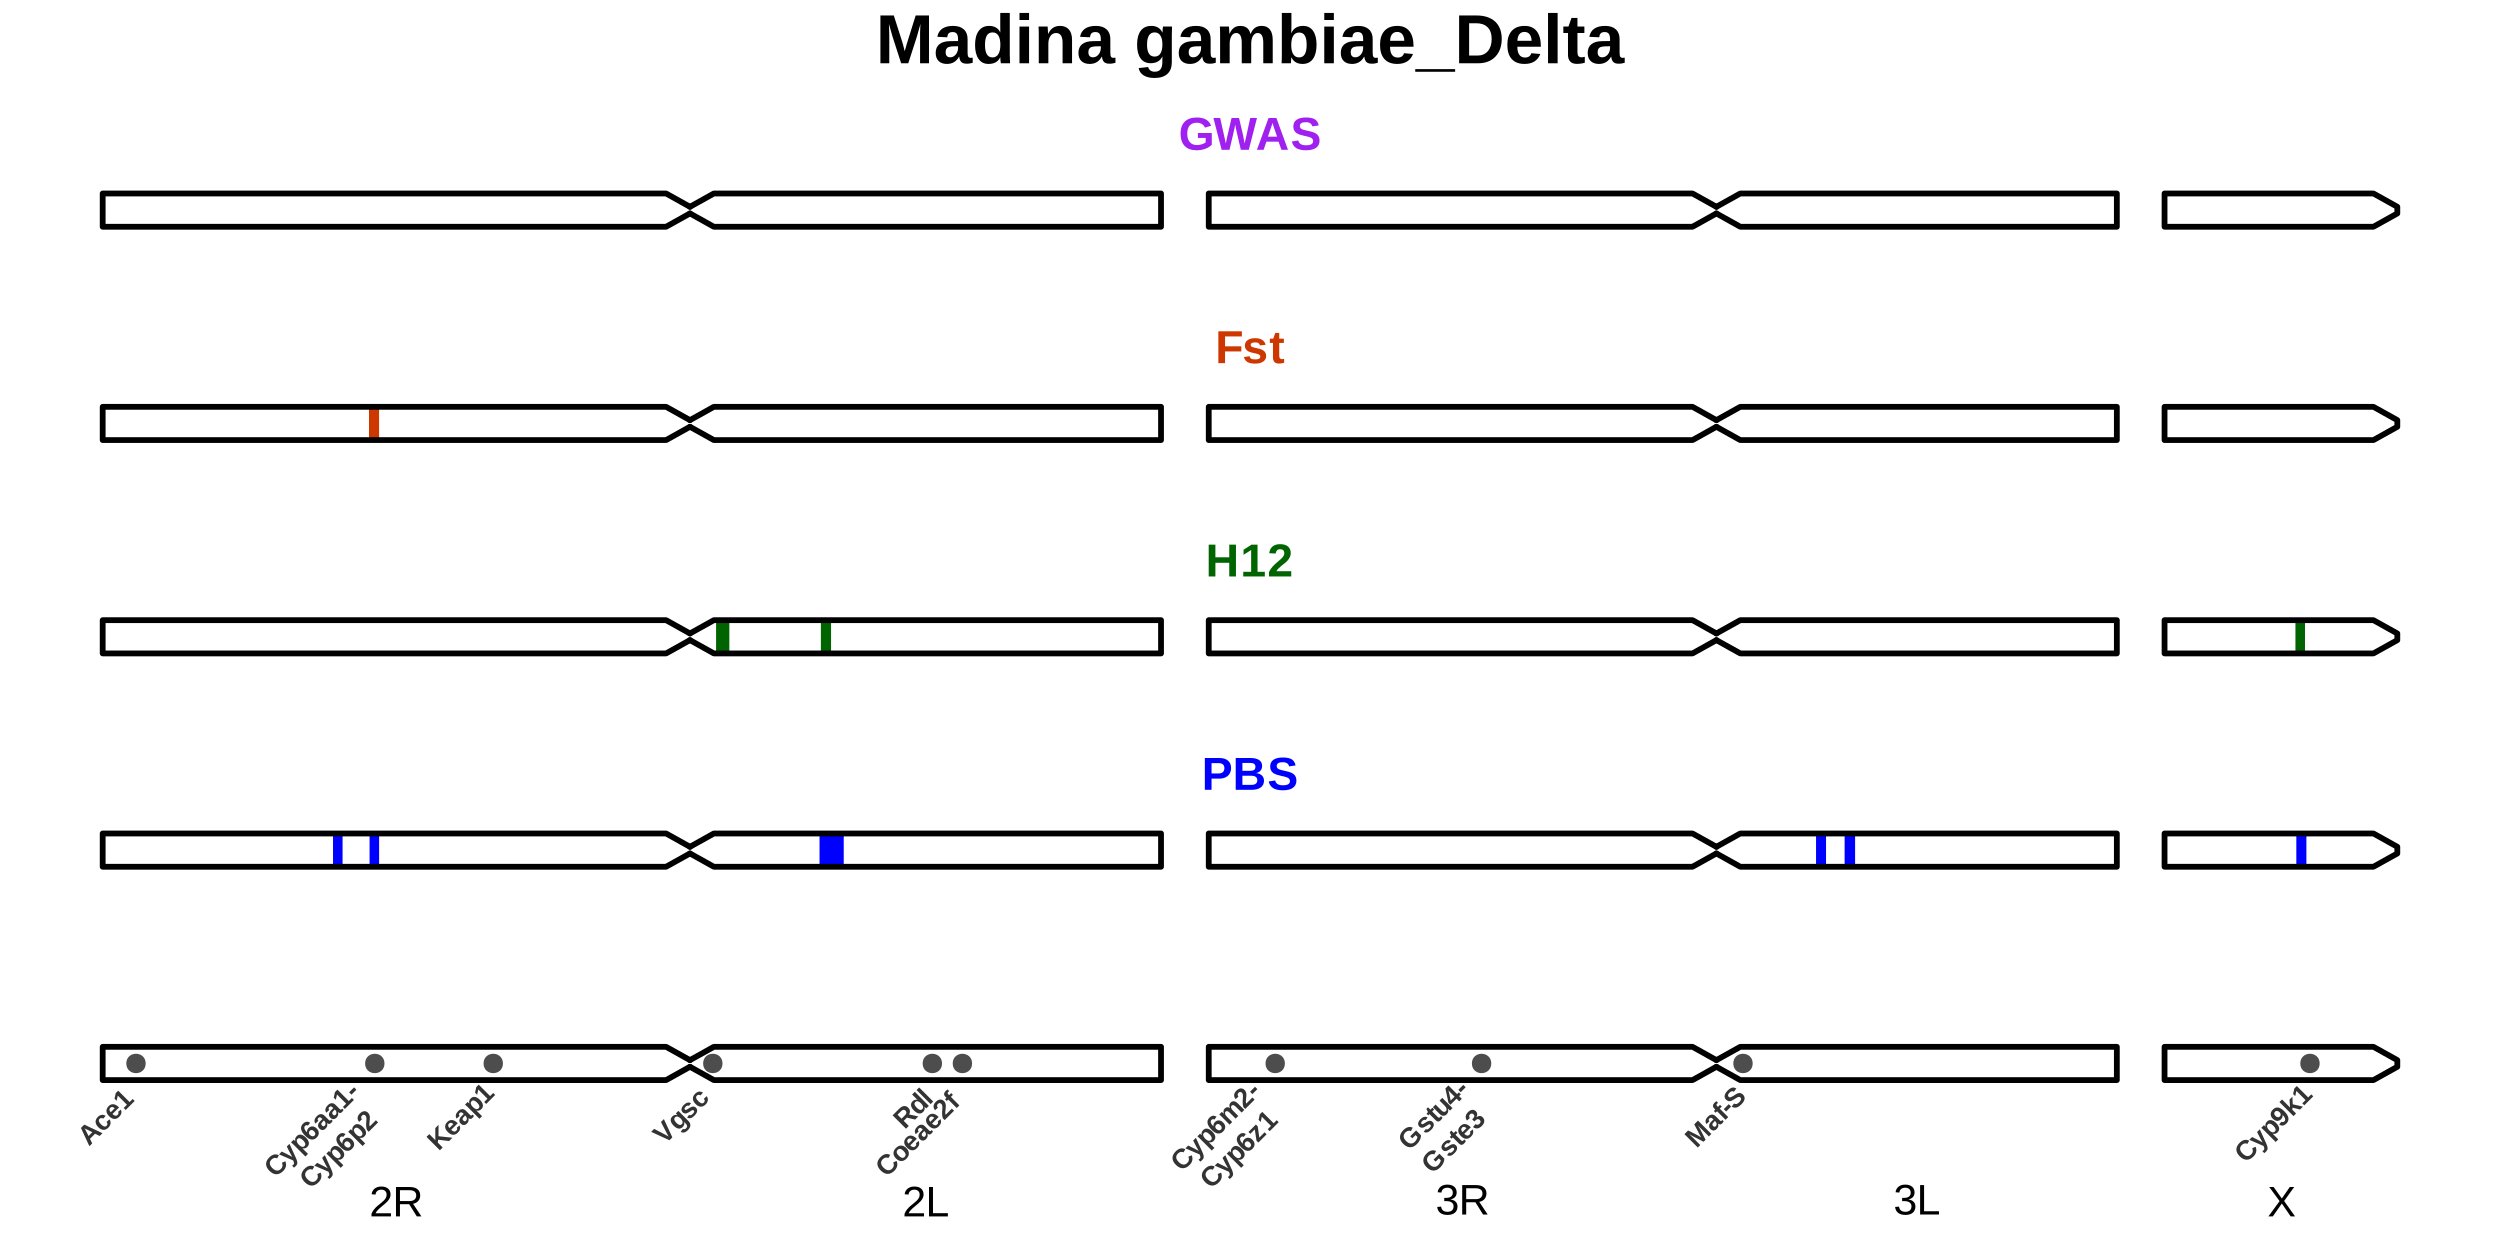<?xml version="1.0" encoding="UTF-8"?>
<svg xmlns="http://www.w3.org/2000/svg" xmlns:xlink="http://www.w3.org/1999/xlink" width="648pt" height="324pt" viewBox="0 0 648 324" version="1.1">
<defs>
<g>
<symbol overflow="visible" id="glyph0-0">
<path style="stroke:none;" d="M 1.203 -8.25 L 7.797 -8.25 L 7.797 0 L 1.203 0 Z M 1.641 -7.812 L 1.641 -0.453 L 7.344 -0.453 L 7.344 -7.812 Z M 1.641 -7.812 "/>
</symbol>
<symbol overflow="visible" id="glyph0-1">
<path style="stroke:none;" d="M 4.719 -1.234 C 5.164 -1.234 5.598 -1.297 6.016 -1.422 C 6.441 -1.555 6.773 -1.727 7.016 -1.938 L 7.016 -3.078 L 5 -3.078 L 5 -4.359 L 8.594 -4.359 L 8.594 -1.312 C 8.156 -0.863 7.582 -0.508 6.875 -0.25 C 6.176 0 5.441 0.125 4.672 0.125 C 3.328 0.125 2.297 -0.242 1.578 -0.984 C 0.859 -1.734 0.5 -2.797 0.5 -4.172 C 0.5 -5.523 0.859 -6.562 1.578 -7.281 C 2.305 -8.008 3.352 -8.375 4.719 -8.375 C 6.656 -8.375 7.891 -7.66 8.422 -6.234 L 6.828 -5.75 C 6.648 -6.164 6.379 -6.477 6.016 -6.688 C 5.648 -6.906 5.219 -7.016 4.719 -7.016 C 3.906 -7.016 3.285 -6.77 2.859 -6.281 C 2.441 -5.789 2.234 -5.086 2.234 -4.172 C 2.234 -3.234 2.453 -2.508 2.891 -2 C 3.328 -1.488 3.938 -1.234 4.719 -1.234 Z M 4.719 -1.234 "/>
</symbol>
<symbol overflow="visible" id="glyph0-2">
<path style="stroke:none;" d="M 9.188 0 L 7.125 0 L 6.016 -4.781 C 5.879 -5.344 5.766 -5.93 5.672 -6.547 C 5.578 -6.023 5.5 -5.629 5.438 -5.359 C 5.375 -5.098 4.957 -3.312 4.188 0 L 2.141 0 L 0.016 -8.25 L 1.766 -8.25 L 2.953 -2.922 L 3.234 -1.641 C 3.336 -2.18 3.441 -2.695 3.547 -3.188 C 3.648 -3.688 4.039 -5.375 4.719 -8.25 L 6.656 -8.25 L 7.688 -3.859 C 7.77 -3.535 7.91 -2.797 8.109 -1.641 L 8.25 -2.312 L 8.562 -3.656 L 9.562 -8.25 L 11.312 -8.25 Z M 9.188 0 "/>
</symbol>
<symbol overflow="visible" id="glyph0-3">
<path style="stroke:none;" d="M 6.641 0 L 5.906 -2.109 L 2.766 -2.109 L 2.031 0 L 0.297 0 L 3.312 -8.25 L 5.344 -8.25 L 8.344 0 Z M 4.328 -6.984 L 4.297 -6.859 C 4.254 -6.711 4.207 -6.551 4.156 -6.375 C 4.102 -6.195 3.766 -5.207 3.141 -3.406 L 5.516 -3.406 L 4.703 -5.781 L 4.453 -6.578 Z M 4.328 -6.984 "/>
</symbol>
<symbol overflow="visible" id="glyph0-4">
<path style="stroke:none;" d="M 7.531 -2.375 C 7.531 -1.57 7.227 -0.953 6.625 -0.516 C 6.031 -0.086 5.156 0.125 4 0.125 C 2.938 0.125 2.102 -0.062 1.5 -0.438 C 0.906 -0.82 0.52 -1.395 0.344 -2.156 L 2.016 -2.422 C 2.129 -1.984 2.348 -1.664 2.672 -1.469 C 3.004 -1.27 3.461 -1.172 4.047 -1.172 C 5.254 -1.172 5.859 -1.539 5.859 -2.281 C 5.859 -2.508 5.785 -2.703 5.641 -2.859 C 5.504 -3.016 5.312 -3.141 5.062 -3.234 C 4.812 -3.336 4.328 -3.461 3.609 -3.609 C 2.992 -3.754 2.562 -3.867 2.312 -3.953 C 2.07 -4.047 1.852 -4.148 1.656 -4.266 C 1.469 -4.391 1.305 -4.535 1.172 -4.703 C 1.035 -4.867 0.926 -5.062 0.844 -5.281 C 0.77 -5.508 0.734 -5.773 0.734 -6.078 C 0.734 -6.816 1.016 -7.383 1.578 -7.781 C 2.141 -8.176 2.953 -8.375 4.016 -8.375 C 5.047 -8.375 5.816 -8.211 6.328 -7.891 C 6.836 -7.578 7.164 -7.051 7.312 -6.312 L 5.641 -6.078 C 5.555 -6.43 5.379 -6.695 5.109 -6.875 C 4.848 -7.062 4.473 -7.156 3.984 -7.156 C 2.941 -7.156 2.422 -6.828 2.422 -6.172 C 2.422 -5.953 2.473 -5.773 2.578 -5.641 C 2.691 -5.504 2.859 -5.391 3.078 -5.297 C 3.297 -5.203 3.738 -5.082 4.406 -4.938 C 5.195 -4.77 5.766 -4.613 6.109 -4.469 C 6.453 -4.32 6.723 -4.156 6.922 -3.969 C 7.117 -3.781 7.27 -3.551 7.375 -3.281 C 7.477 -3.02 7.531 -2.719 7.531 -2.375 Z M 7.531 -2.375 "/>
</symbol>
<symbol overflow="visible" id="glyph0-5">
<path style="stroke:none;" d="M 2.531 -6.922 L 2.531 -4.359 L 6.75 -4.359 L 6.75 -3.031 L 2.531 -3.031 L 2.531 0 L 0.797 0 L 0.797 -8.25 L 6.891 -8.25 L 6.891 -6.922 Z M 2.531 -6.922 "/>
</symbol>
<symbol overflow="visible" id="glyph0-6">
<path style="stroke:none;" d="M 6.188 -1.859 C 6.188 -1.242 5.93 -0.758 5.422 -0.406 C 4.922 -0.051 4.227 0.125 3.344 0.125 C 2.477 0.125 1.812 -0.008 1.344 -0.281 C 0.883 -0.562 0.578 -0.992 0.422 -1.578 L 1.875 -1.797 C 1.957 -1.492 2.098 -1.281 2.297 -1.156 C 2.492 -1.031 2.844 -0.969 3.344 -0.969 C 3.801 -0.969 4.133 -1.023 4.344 -1.141 C 4.562 -1.266 4.672 -1.453 4.672 -1.703 C 4.672 -1.898 4.582 -2.055 4.406 -2.172 C 4.238 -2.297 3.953 -2.398 3.547 -2.484 C 2.617 -2.672 1.992 -2.844 1.672 -3 C 1.348 -3.156 1.098 -3.359 0.922 -3.609 C 0.754 -3.859 0.672 -4.172 0.672 -4.547 C 0.672 -5.148 0.906 -5.617 1.375 -5.953 C 1.844 -6.297 2.504 -6.469 3.359 -6.469 C 4.109 -6.469 4.711 -6.316 5.172 -6.016 C 5.629 -5.723 5.914 -5.301 6.031 -4.75 L 4.578 -4.594 C 4.523 -4.852 4.406 -5.047 4.219 -5.172 C 4.039 -5.305 3.754 -5.375 3.359 -5.375 C 2.961 -5.375 2.664 -5.32 2.469 -5.219 C 2.281 -5.113 2.188 -4.945 2.188 -4.719 C 2.188 -4.531 2.258 -4.383 2.406 -4.281 C 2.562 -4.176 2.816 -4.086 3.172 -4.016 C 3.672 -3.91 4.109 -3.805 4.484 -3.703 C 4.867 -3.598 5.176 -3.469 5.406 -3.312 C 5.645 -3.164 5.832 -2.973 5.969 -2.734 C 6.113 -2.504 6.188 -2.211 6.188 -1.859 Z M 6.188 -1.859 "/>
</symbol>
<symbol overflow="visible" id="glyph0-7">
<path style="stroke:none;" d="M 2.469 0.109 C 1.977 0.109 1.602 -0.02 1.344 -0.281 C 1.082 -0.551 0.953 -0.953 0.953 -1.484 L 0.953 -5.234 L 0.141 -5.234 L 0.141 -6.344 L 1.031 -6.344 L 1.547 -7.828 L 2.578 -7.828 L 2.578 -6.344 L 3.781 -6.344 L 3.781 -5.234 L 2.578 -5.234 L 2.578 -1.938 C 2.578 -1.625 2.633 -1.395 2.75 -1.25 C 2.875 -1.102 3.055 -1.031 3.297 -1.031 C 3.43 -1.031 3.613 -1.055 3.844 -1.109 L 3.844 -0.094 C 3.438 0.039 2.977 0.109 2.469 0.109 Z M 2.469 0.109 "/>
</symbol>
<symbol overflow="visible" id="glyph0-8">
<path style="stroke:none;" d="M 6.125 0 L 6.125 -3.547 L 2.531 -3.547 L 2.531 0 L 0.797 0 L 0.797 -8.25 L 2.531 -8.25 L 2.531 -4.969 L 6.125 -4.969 L 6.125 -8.25 L 7.859 -8.25 L 7.859 0 Z M 6.125 0 "/>
</symbol>
<symbol overflow="visible" id="glyph0-9">
<path style="stroke:none;" d="M 0.75 0 L 0.75 -1.219 L 2.797 -1.219 L 2.797 -6.859 L 0.828 -5.625 L 0.828 -6.922 L 2.891 -8.25 L 4.453 -8.25 L 4.453 -1.219 L 6.344 -1.219 L 6.344 0 Z M 0.75 0 "/>
</symbol>
<symbol overflow="visible" id="glyph0-10">
<path style="stroke:none;" d="M 0.422 0 L 0.422 -1.141 C 0.629 -1.617 0.93 -2.082 1.328 -2.531 C 1.723 -2.977 2.223 -3.445 2.828 -3.938 C 3.41 -4.406 3.816 -4.789 4.047 -5.094 C 4.273 -5.395 4.391 -5.691 4.391 -5.984 C 4.391 -6.703 4.031 -7.062 3.312 -7.062 C 2.957 -7.062 2.688 -6.969 2.5 -6.781 C 2.32 -6.594 2.203 -6.312 2.141 -5.938 L 0.484 -6.031 C 0.578 -6.789 0.863 -7.367 1.344 -7.766 C 1.82 -8.172 2.473 -8.375 3.297 -8.375 C 4.191 -8.375 4.875 -8.172 5.344 -7.766 C 5.82 -7.359 6.062 -6.789 6.062 -6.062 C 6.062 -5.676 5.984 -5.328 5.828 -5.016 C 5.68 -4.703 5.488 -4.41 5.25 -4.141 C 5.008 -3.879 4.742 -3.633 4.453 -3.406 C 4.16 -3.176 3.879 -2.953 3.609 -2.734 C 3.336 -2.516 3.086 -2.289 2.859 -2.062 C 2.641 -1.844 2.473 -1.609 2.359 -1.359 L 6.188 -1.359 L 6.188 0 Z M 0.422 0 "/>
</symbol>
<symbol overflow="visible" id="glyph0-11">
<path style="stroke:none;" d="M 7.594 -5.641 C 7.594 -5.109 7.473 -4.633 7.234 -4.219 C 6.992 -3.801 6.645 -3.477 6.188 -3.25 C 5.738 -3.02 5.203 -2.906 4.578 -2.906 L 2.531 -2.906 L 2.531 0 L 0.797 0 L 0.797 -8.25 L 4.516 -8.25 C 5.504 -8.25 6.266 -8.02 6.797 -7.562 C 7.328 -7.113 7.594 -6.473 7.594 -5.641 Z M 5.859 -5.609 C 5.859 -6.484 5.344 -6.922 4.312 -6.922 L 2.531 -6.922 L 2.531 -4.234 L 4.359 -4.234 C 4.836 -4.234 5.207 -4.352 5.469 -4.594 C 5.727 -4.832 5.859 -5.172 5.859 -5.609 Z M 5.859 -5.609 "/>
</symbol>
<symbol overflow="visible" id="glyph0-12">
<path style="stroke:none;" d="M 8.125 -2.359 C 8.125 -1.609 7.844 -1.023 7.281 -0.609 C 6.719 -0.203 5.938 0 4.938 0 L 0.797 0 L 0.797 -8.25 L 4.578 -8.25 C 5.586 -8.25 6.348 -8.07 6.859 -7.719 C 7.379 -7.375 7.641 -6.863 7.641 -6.188 C 7.641 -5.719 7.508 -5.32 7.25 -5 C 7 -4.676 6.609 -4.457 6.078 -4.344 C 6.742 -4.258 7.25 -4.047 7.594 -3.703 C 7.945 -3.367 8.125 -2.922 8.125 -2.359 Z M 5.906 -5.953 C 5.906 -6.316 5.785 -6.578 5.547 -6.734 C 5.316 -6.891 4.969 -6.969 4.5 -6.969 L 2.531 -6.969 L 2.531 -4.922 L 4.516 -4.922 C 5.004 -4.922 5.359 -5.004 5.578 -5.172 C 5.797 -5.348 5.906 -5.609 5.906 -5.953 Z M 6.391 -2.484 C 6.391 -3.266 5.832 -3.656 4.719 -3.656 L 2.531 -3.656 L 2.531 -1.281 L 4.781 -1.281 C 5.344 -1.281 5.75 -1.379 6 -1.578 C 6.258 -1.785 6.391 -2.086 6.391 -2.484 Z M 6.391 -2.484 "/>
</symbol>
<symbol overflow="visible" id="glyph1-0">
<path style="stroke:none;" d="M -2.953 -3.984 L -0.203 -6.734 L 3.266 -3.266 L 0.516 -0.516 Z M -2.578 -3.984 L 0.516 -0.891 L 2.891 -3.266 L -0.203 -6.359 Z M -2.578 -3.984 "/>
</symbol>
<symbol overflow="visible" id="glyph1-1">
<path style="stroke:none;" d="M 2.062 -2.062 L 1.312 -1.312 L -3.438 -3.5 L -2.672 -4.266 L 0.266 -2.734 C 0.441 -2.641 0.723 -2.484 1.109 -2.266 L 0.938 -2.531 L 0.625 -3.094 L -0.891 -6.047 L -0.141 -6.797 Z M 2.062 -2.062 "/>
</symbol>
<symbol overflow="visible" id="glyph1-2">
<path style="stroke:none;" d="M 2.547 -0.391 C 2.223 -0.066 1.898 0.129 1.578 0.203 C 1.254 0.273 0.957 0.219 0.688 0.031 L 1.266 -0.734 C 1.41 -0.648 1.551 -0.617 1.688 -0.641 C 1.832 -0.672 1.969 -0.75 2.094 -0.875 C 2.289 -1.07 2.375 -1.273 2.344 -1.484 C 2.312 -1.691 2.18 -1.91 1.953 -2.141 L 1.547 -2.547 C 1.723 -2.055 1.602 -1.602 1.188 -1.188 C 0.875 -0.875 0.516 -0.75 0.109 -0.812 C -0.297 -0.875 -0.711 -1.117 -1.141 -1.547 C -1.578 -1.984 -1.828 -2.41 -1.891 -2.828 C -1.953 -3.242 -1.816 -3.617 -1.484 -3.953 C -1.098 -4.336 -0.664 -4.445 -0.188 -4.281 L -0.172 -4.297 C -0.223 -4.348 -0.297 -4.426 -0.391 -4.531 C -0.492 -4.645 -0.551 -4.719 -0.562 -4.75 L 0.078 -5.391 C 0.254 -5.211 0.457 -5.008 0.688 -4.781 L 2.656 -2.812 C 3.031 -2.438 3.207 -2.039 3.188 -1.625 C 3.164 -1.207 2.953 -0.797 2.547 -0.391 Z M 0.672 -3.422 C 0.398 -3.691 0.141 -3.852 -0.109 -3.906 C -0.367 -3.969 -0.586 -3.91 -0.766 -3.734 C -1.141 -3.359 -1.023 -2.867 -0.422 -2.266 C 0.148 -1.691 0.625 -1.594 1 -1.969 C 1.176 -2.145 1.234 -2.359 1.172 -2.609 C 1.117 -2.867 0.953 -3.141 0.672 -3.422 Z M 0.672 -3.422 "/>
</symbol>
<symbol overflow="visible" id="glyph1-3">
<path style="stroke:none;" d="M 1.828 -3.359 C 2.078 -3.109 2.172 -2.805 2.109 -2.453 C 2.047 -2.098 1.828 -1.734 1.453 -1.359 C 1.078 -0.984 0.738 -0.758 0.438 -0.688 C 0.133 -0.613 -0.172 -0.66 -0.484 -0.828 L 0.031 -1.531 C 0.195 -1.445 0.348 -1.422 0.484 -1.453 C 0.617 -1.484 0.789 -1.602 1 -1.812 C 1.188 -2 1.301 -2.16 1.344 -2.297 C 1.383 -2.43 1.348 -2.555 1.234 -2.672 C 1.148 -2.754 1.047 -2.785 0.922 -2.766 C 0.805 -2.754 0.648 -2.672 0.453 -2.516 C -0.016 -2.211 -0.348 -2.023 -0.547 -1.953 C -0.754 -1.891 -0.945 -1.875 -1.125 -1.906 C -1.301 -1.938 -1.469 -2.031 -1.625 -2.188 C -1.875 -2.438 -1.973 -2.734 -1.922 -3.078 C -1.867 -3.422 -1.66 -3.773 -1.297 -4.141 C -0.984 -4.453 -0.664 -4.641 -0.344 -4.703 C -0.031 -4.773 0.258 -4.719 0.531 -4.531 L -0.016 -3.859 C -0.141 -3.941 -0.266 -3.969 -0.391 -3.938 C -0.523 -3.914 -0.672 -3.828 -0.828 -3.672 C -1.004 -3.492 -1.109 -3.344 -1.141 -3.219 C -1.18 -3.102 -1.156 -3 -1.062 -2.906 C -0.977 -2.82 -0.883 -2.789 -0.781 -2.812 C -0.676 -2.832 -0.535 -2.898 -0.359 -3.016 C -0.109 -3.18 0.117 -3.32 0.328 -3.438 C 0.535 -3.551 0.719 -3.625 0.875 -3.656 C 1.039 -3.695 1.203 -3.695 1.359 -3.656 C 1.516 -3.613 1.672 -3.516 1.828 -3.359 Z M 1.828 -3.359 "/>
</symbol>
<symbol overflow="visible" id="glyph1-4">
<path style="stroke:none;" d="M 1.5 -1.406 C 1.094 -1 0.66 -0.805 0.203 -0.828 C -0.242 -0.859 -0.68 -1.086 -1.109 -1.516 C -1.555 -1.961 -1.789 -2.414 -1.812 -2.875 C -1.832 -3.332 -1.641 -3.766 -1.234 -4.172 C -0.922 -4.484 -0.586 -4.664 -0.234 -4.719 C 0.117 -4.77 0.461 -4.68 0.797 -4.453 L 0.141 -3.734 C -0.004 -3.836 -0.156 -3.891 -0.312 -3.891 C -0.477 -3.898 -0.633 -3.832 -0.781 -3.688 C -1.133 -3.332 -1.016 -2.859 -0.422 -2.266 C 0.191 -1.648 0.68 -1.523 1.047 -1.891 C 1.18 -2.023 1.25 -2.176 1.25 -2.344 C 1.258 -2.52 1.188 -2.695 1.031 -2.875 L 1.766 -3.547 C 1.93 -3.336 2.031 -3.109 2.062 -2.859 C 2.094 -2.609 2.062 -2.359 1.969 -2.109 C 1.875 -1.859 1.719 -1.625 1.5 -1.406 Z M 1.5 -1.406 "/>
</symbol>
<symbol overflow="visible" id="glyph1-5">
<path style="stroke:none;" d="M 2.719 -2.719 L 0.594 -3.219 L -0.25 -2.375 L 1.062 -1.062 L 0.344 -0.344 L -3.125 -3.812 L -1.406 -5.531 C -0.988 -5.945 -0.578 -6.176 -0.172 -6.219 C 0.234 -6.258 0.598 -6.117 0.922 -5.797 C 1.172 -5.547 1.316 -5.266 1.359 -4.953 C 1.398 -4.641 1.328 -4.336 1.141 -4.047 L 3.531 -3.531 Z M 0.219 -5.031 C -0.113 -5.363 -0.492 -5.316 -0.922 -4.891 L -1.844 -3.969 L -0.812 -2.938 L 0.141 -3.891 C 0.336 -4.086 0.441 -4.285 0.453 -4.484 C 0.461 -4.68 0.383 -4.863 0.219 -5.031 Z M 0.219 -5.031 "/>
</symbol>
<symbol overflow="visible" id="glyph1-6">
<path style="stroke:none;" d="M 2.078 -2.078 C 2.047 -2.086 1.977 -2.141 1.875 -2.234 C 1.77 -2.328 1.68 -2.41 1.609 -2.484 L 1.594 -2.469 C 1.758 -1.988 1.641 -1.547 1.234 -1.141 C 0.922 -0.828 0.555 -0.703 0.141 -0.766 C -0.266 -0.836 -0.688 -1.094 -1.125 -1.531 C -1.562 -1.969 -1.812 -2.395 -1.875 -2.812 C -1.938 -3.227 -1.805 -3.598 -1.484 -3.922 C -1.285 -4.117 -1.078 -4.242 -0.859 -4.297 C -0.648 -4.359 -0.438 -4.352 -0.219 -4.281 L -0.203 -4.297 L -0.641 -4.703 L -1.609 -5.672 L -0.906 -6.375 L 2.156 -3.312 C 2.32 -3.145 2.516 -2.953 2.734 -2.734 Z M 0.703 -3.391 C 0.41 -3.68 0.141 -3.852 -0.109 -3.906 C -0.367 -3.969 -0.586 -3.91 -0.766 -3.734 C -0.961 -3.535 -1.031 -3.316 -0.969 -3.078 C -0.906 -2.836 -0.719 -2.562 -0.406 -2.25 C 0.195 -1.645 0.68 -1.523 1.047 -1.891 C 1.234 -2.078 1.297 -2.301 1.234 -2.562 C 1.172 -2.82 0.992 -3.098 0.703 -3.391 Z M 0.703 -3.391 "/>
</symbol>
<symbol overflow="visible" id="glyph1-7">
<path style="stroke:none;" d="M 0.359 -0.359 L -3.281 -4 L -2.609 -4.672 L 1.031 -1.031 Z M 0.359 -0.359 "/>
</symbol>
<symbol overflow="visible" id="glyph1-8">
<path style="stroke:none;" d="M 1.438 -2.469 C 1.875 -2.906 1.957 -3.438 1.688 -4.062 L 2.562 -4.438 C 2.758 -3.969 2.805 -3.52 2.703 -3.094 C 2.609 -2.676 2.375 -2.281 2 -1.906 C 1.438 -1.344 0.848 -1.066 0.234 -1.078 C -0.379 -1.086 -0.973 -1.379 -1.547 -1.953 C -2.117 -2.523 -2.41 -3.109 -2.422 -3.703 C -2.43 -4.297 -2.156 -4.875 -1.594 -5.438 C -1.188 -5.844 -0.773 -6.094 -0.359 -6.188 C 0.055 -6.281 0.477 -6.219 0.906 -6 L 0.438 -5.188 C 0.207 -5.312 -0.035 -5.348 -0.297 -5.297 C -0.555 -5.242 -0.797 -5.109 -1.016 -4.891 C -1.336 -4.566 -1.484 -4.219 -1.453 -3.844 C -1.422 -3.469 -1.207 -3.082 -0.812 -2.688 C -0.414 -2.289 -0.023 -2.07 0.359 -2.031 C 0.742 -1.988 1.102 -2.133 1.438 -2.469 Z M 1.438 -2.469 "/>
</symbol>
<symbol overflow="visible" id="glyph1-9">
<path style="stroke:none;" d="M 1.547 -4.234 C 1.984 -3.797 2.203 -3.332 2.203 -2.844 C 2.211 -2.363 2.004 -1.91 1.578 -1.484 C 1.16 -1.066 0.711 -0.863 0.234 -0.875 C -0.242 -0.883 -0.703 -1.109 -1.141 -1.547 C -1.566 -1.973 -1.781 -2.422 -1.781 -2.891 C -1.789 -3.367 -1.582 -3.82 -1.156 -4.25 C -0.719 -4.688 -0.27 -4.898 0.188 -4.891 C 0.656 -4.891 1.109 -4.672 1.547 -4.234 Z M 0.812 -3.5 C 0.5 -3.812 0.223 -3.984 -0.016 -4.016 C -0.266 -4.055 -0.488 -3.977 -0.688 -3.781 C -1.102 -3.363 -1.016 -2.859 -0.422 -2.266 C -0.117 -1.961 0.156 -1.781 0.406 -1.719 C 0.664 -1.664 0.898 -1.742 1.109 -1.953 C 1.523 -2.367 1.426 -2.883 0.812 -3.5 Z M 0.812 -3.5 "/>
</symbol>
<symbol overflow="visible" id="glyph1-10">
<path style="stroke:none;" d="M 1.484 -1.391 C 1.086 -0.992 0.664 -0.805 0.219 -0.828 C -0.227 -0.848 -0.68 -1.086 -1.141 -1.547 C -1.578 -1.984 -1.805 -2.426 -1.828 -2.875 C -1.848 -3.32 -1.656 -3.75 -1.25 -4.156 C -0.875 -4.531 -0.457 -4.691 0 -4.641 C 0.445 -4.598 0.914 -4.332 1.406 -3.844 L 1.438 -3.812 L -0.266 -2.109 C -0.016 -1.859 0.223 -1.711 0.453 -1.672 C 0.691 -1.641 0.898 -1.711 1.078 -1.891 C 1.316 -2.129 1.359 -2.391 1.203 -2.672 L 1.906 -3.25 C 2.207 -2.594 2.066 -1.973 1.484 -1.391 Z M -0.844 -3.719 C -1.008 -3.551 -1.078 -3.367 -1.047 -3.172 C -1.016 -2.973 -0.906 -2.77 -0.719 -2.562 L 0.312 -3.594 C 0.094 -3.789 -0.113 -3.898 -0.312 -3.922 C -0.508 -3.941 -0.688 -3.875 -0.844 -3.719 Z M -0.844 -3.719 "/>
</symbol>
<symbol overflow="visible" id="glyph1-11">
<path style="stroke:none;" d="M 1.016 -0.922 C 0.754 -0.66 0.477 -0.523 0.188 -0.516 C -0.094 -0.516 -0.359 -0.641 -0.609 -0.891 C -0.891 -1.172 -1.008 -1.473 -0.969 -1.797 C -0.938 -2.129 -0.754 -2.461 -0.422 -2.797 L 0.156 -3.375 L 0.016 -3.516 C -0.16 -3.691 -0.316 -3.789 -0.453 -3.812 C -0.598 -3.844 -0.742 -3.785 -0.891 -3.641 C -1.016 -3.516 -1.078 -3.395 -1.078 -3.281 C -1.078 -3.164 -1.016 -3.035 -0.891 -2.891 L -1.656 -2.188 C -1.875 -2.488 -1.945 -2.801 -1.875 -3.125 C -1.812 -3.457 -1.613 -3.789 -1.281 -4.125 C -0.957 -4.445 -0.617 -4.617 -0.266 -4.641 C 0.086 -4.66 0.414 -4.52 0.719 -4.219 L 1.688 -3.25 C 1.832 -3.102 1.945 -3.016 2.031 -2.984 C 2.125 -2.961 2.211 -2.992 2.297 -3.078 C 2.348 -3.129 2.395 -3.188 2.438 -3.25 L 2.812 -2.875 C 2.77 -2.812 2.734 -2.758 2.703 -2.719 C 2.68 -2.688 2.656 -2.648 2.625 -2.609 C 2.602 -2.578 2.578 -2.539 2.547 -2.5 C 2.516 -2.457 2.473 -2.41 2.422 -2.359 C 2.242 -2.18 2.07 -2.094 1.906 -2.094 C 1.738 -2.094 1.566 -2.172 1.391 -2.328 L 1.375 -2.312 C 1.52 -1.77 1.398 -1.305 1.016 -0.922 Z M 0.531 -3 L 0.203 -2.641 C 0.035 -2.473 -0.062 -2.336 -0.094 -2.234 C -0.133 -2.141 -0.141 -2.047 -0.109 -1.953 C -0.086 -1.867 -0.031 -1.781 0.062 -1.688 C 0.188 -1.562 0.305 -1.492 0.422 -1.484 C 0.535 -1.473 0.645 -1.52 0.75 -1.625 C 0.852 -1.727 0.922 -1.852 0.953 -2 C 0.992 -2.156 0.984 -2.305 0.922 -2.453 C 0.867 -2.609 0.785 -2.742 0.672 -2.859 Z M 0.531 -3 "/>
</symbol>
<symbol overflow="visible" id="glyph1-12">
<path style="stroke:none;" d="M 0.172 -0.172 L -0.297 -0.641 C -0.398 -0.93 -0.461 -1.254 -0.484 -1.609 C -0.516 -1.973 -0.504 -2.379 -0.453 -2.828 C -0.41 -3.266 -0.406 -3.598 -0.438 -3.828 C -0.469 -4.055 -0.547 -4.234 -0.672 -4.359 C -0.973 -4.66 -1.273 -4.66 -1.578 -4.359 C -1.723 -4.211 -1.797 -4.062 -1.797 -3.906 C -1.797 -3.75 -1.727 -3.57 -1.594 -3.375 L -2.328 -2.734 C -2.609 -3.098 -2.734 -3.461 -2.703 -3.828 C -2.672 -4.191 -2.484 -4.547 -2.141 -4.891 C -1.766 -5.266 -1.391 -5.469 -1.016 -5.5 C -0.641 -5.531 -0.301 -5.395 0 -5.094 C 0.164 -4.926 0.281 -4.742 0.344 -4.547 C 0.414 -4.359 0.457 -4.16 0.469 -3.953 C 0.477 -3.742 0.469 -3.523 0.438 -3.297 C 0.414 -3.078 0.395 -2.863 0.375 -2.656 C 0.352 -2.445 0.336 -2.25 0.328 -2.062 C 0.328 -1.883 0.363 -1.719 0.438 -1.562 L 2.031 -3.156 L 2.594 -2.594 Z M 0.172 -0.172 "/>
</symbol>
<symbol overflow="visible" id="glyph1-13">
<path style="stroke:none;" d="M -1.047 -3.359 L 1.156 -1.156 L 0.469 -0.469 L -1.734 -2.672 L -2.109 -2.297 L -2.562 -2.75 L -2.188 -3.125 L -2.469 -3.406 C -2.707 -3.645 -2.816 -3.883 -2.797 -4.125 C -2.785 -4.375 -2.648 -4.629 -2.391 -4.891 C -2.254 -5.023 -2.098 -5.16 -1.922 -5.297 L -1.484 -4.859 C -1.555 -4.805 -1.629 -4.742 -1.703 -4.672 C -1.828 -4.547 -1.891 -4.438 -1.891 -4.344 C -1.891 -4.25 -1.832 -4.145 -1.719 -4.031 L -1.5 -3.812 L -0.969 -4.344 L -0.516 -3.891 Z M -1.047 -3.359 "/>
</symbol>
<symbol overflow="visible" id="glyph1-14">
<path style="stroke:none;" d="M 2.781 -2.781 L 1.578 -3.359 L 0.266 -2.047 L 0.844 -0.844 L 0.125 -0.125 L -2.078 -4.859 L -1.219 -5.719 L 3.5 -3.5 Z M -1.094 -4.75 L -1.094 -4.688 C -1.031 -4.602 -0.973 -4.516 -0.922 -4.422 C -0.867 -4.328 -0.598 -3.773 -0.109 -2.766 L 0.875 -3.75 L -0.453 -4.422 L -0.906 -4.625 Z M -1.094 -4.75 "/>
</symbol>
<symbol overflow="visible" id="glyph1-15">
<path style="stroke:none;" d="M 0.328 -0.328 L -0.188 -0.844 L 0.656 -1.688 L -1.719 -4.062 L -2.016 -2.703 L -2.562 -3.25 L -2.25 -4.688 L -1.609 -5.328 L 1.344 -2.375 L 2.141 -3.172 L 2.656 -2.656 Z M 0.328 -0.328 "/>
</symbol>
<symbol overflow="visible" id="glyph1-16">
<path style="stroke:none;" d="M 1.75 0.344 C 1.582 0.508 1.426 0.645 1.281 0.75 L 0.781 0.25 C 0.883 0.188 0.973 0.117 1.047 0.047 C 1.148 -0.055 1.219 -0.156 1.25 -0.25 C 1.281 -0.344 1.285 -0.453 1.266 -0.578 C 1.242 -0.703 1.18 -0.879 1.078 -1.109 L -2.609 -2.703 L -1.891 -3.422 L -0.234 -2.609 C 0.004 -2.492 0.363 -2.301 0.844 -2.031 L 0.672 -2.328 L 0.25 -3.062 L -0.594 -4.719 L 0.109 -5.422 L 1.859 -1.578 C 2.066 -1.098 2.16 -0.719 2.141 -0.438 C 2.117 -0.156 1.988 0.102 1.75 0.344 Z M 1.75 0.344 "/>
</symbol>
<symbol overflow="visible" id="glyph1-17">
<path style="stroke:none;" d="M 1.531 -4.219 C 1.977 -3.77 2.234 -3.336 2.297 -2.922 C 2.359 -2.504 2.223 -2.129 1.891 -1.797 C 1.703 -1.609 1.5 -1.488 1.281 -1.438 C 1.062 -1.383 0.836 -1.391 0.609 -1.453 C 0.648 -1.41 0.797 -1.266 1.047 -1.016 L 2.078 0.016 L 1.406 0.688 L -1.688 -2.406 C -1.945 -2.664 -2.16 -2.859 -2.328 -2.984 L -1.656 -3.656 C -1.625 -3.645 -1.562 -3.598 -1.469 -3.516 C -1.375 -3.43 -1.285 -3.348 -1.203 -3.266 C -1.359 -3.754 -1.234 -4.203 -0.828 -4.609 C -0.516 -4.922 -0.156 -5.039 0.25 -4.969 C 0.664 -4.906 1.094 -4.656 1.531 -4.219 Z M 0.812 -3.5 C 0.207 -4.102 -0.273 -4.223 -0.641 -3.859 C -0.828 -3.672 -0.883 -3.441 -0.812 -3.172 C -0.75 -2.91 -0.578 -2.641 -0.297 -2.359 C -0.004 -2.066 0.266 -1.891 0.516 -1.828 C 0.773 -1.773 1 -1.844 1.188 -2.031 C 1.551 -2.395 1.426 -2.883 0.812 -3.5 Z M 0.812 -3.5 "/>
</symbol>
<symbol overflow="visible" id="glyph1-18">
<path style="stroke:none;" d="M 1.484 -3.766 C 1.859 -3.391 2.047 -2.992 2.047 -2.578 C 2.047 -2.16 1.863 -1.77 1.5 -1.406 C 1.094 -1 0.633 -0.828 0.125 -0.891 C -0.375 -0.961 -0.906 -1.281 -1.469 -1.844 C -2.082 -2.457 -2.438 -3.031 -2.531 -3.562 C -2.625 -4.094 -2.461 -4.566 -2.047 -4.984 C -1.754 -5.273 -1.457 -5.441 -1.156 -5.484 C -0.852 -5.523 -0.531 -5.445 -0.188 -5.25 L -0.75 -4.5 C -1.039 -4.664 -1.297 -4.641 -1.516 -4.422 C -1.691 -4.242 -1.742 -4.008 -1.672 -3.719 C -1.598 -3.426 -1.367 -3.086 -0.984 -2.703 C -1.035 -2.898 -1.023 -3.098 -0.953 -3.297 C -0.891 -3.504 -0.781 -3.688 -0.625 -3.844 C -0.312 -4.156 0.031 -4.301 0.406 -4.281 C 0.789 -4.27 1.148 -4.098 1.484 -3.766 Z M 0.812 -3.031 C 0.602 -3.238 0.406 -3.348 0.219 -3.359 C 0.031 -3.367 -0.141 -3.297 -0.297 -3.141 C -0.453 -2.984 -0.523 -2.805 -0.516 -2.609 C -0.516 -2.422 -0.438 -2.25 -0.281 -2.094 C -0.082 -1.895 0.129 -1.773 0.359 -1.734 C 0.586 -1.691 0.785 -1.754 0.953 -1.922 C 1.109 -2.078 1.172 -2.25 1.141 -2.438 C 1.117 -2.633 1.008 -2.832 0.812 -3.031 Z M 0.812 -3.031 "/>
</symbol>
<symbol overflow="visible" id="glyph1-19">
<path style="stroke:none;" d="M -0.797 -1.203 L -1.406 -1.812 L -0.125 -3.094 L 0.484 -2.484 Z M -0.797 -1.203 "/>
</symbol>
<symbol overflow="visible" id="glyph1-20">
<path style="stroke:none;" d=""/>
</symbol>
<symbol overflow="visible" id="glyph1-21">
<path style="stroke:none;" d="M 2.734 -2.734 L -0.109 -3.078 L -0.203 -2.328 L 1.062 -1.062 L 0.344 -0.344 L -3.125 -3.812 L -2.406 -4.531 L -0.828 -2.953 L -0.844 -6.094 L 0 -6.938 L -0.016 -3.984 L 3.594 -3.594 Z M 2.734 -2.734 "/>
</symbol>
<symbol overflow="visible" id="glyph1-22">
<path style="stroke:none;" d="M 3.219 -3.219 L 1.125 -5.312 C 1.07 -5.363 1.02 -5.41 0.969 -5.453 C 0.926 -5.504 0.727 -5.719 0.375 -6.094 C 0.695 -5.539 0.922 -5.148 1.047 -4.922 L 2.359 -2.359 L 1.844 -1.844 L -0.719 -3.156 L -1.906 -3.812 C -1.5 -3.445 -1.234 -3.203 -1.109 -3.078 L 0.984 -0.984 L 0.344 -0.344 L -3.125 -3.812 L -2.172 -4.766 L 0.406 -3.469 L 0.641 -3.328 L 1.219 -2.969 L 0.812 -3.688 L -0.578 -6.359 L 0.391 -7.328 L 3.859 -3.859 Z M 3.219 -3.219 "/>
</symbol>
<symbol overflow="visible" id="glyph1-23">
<path style="stroke:none;" d="M 2.156 -4.156 C 2.5 -3.812 2.633 -3.426 2.562 -3 C 2.488 -2.57 2.207 -2.113 1.719 -1.625 C 1.281 -1.188 0.852 -0.914 0.438 -0.812 C 0.031 -0.719 -0.367 -0.797 -0.766 -1.047 L -0.172 -1.859 C 0.066 -1.723 0.289 -1.68 0.5 -1.734 C 0.719 -1.797 0.953 -1.953 1.203 -2.203 C 1.703 -2.703 1.797 -3.109 1.484 -3.422 C 1.391 -3.516 1.281 -3.562 1.156 -3.562 C 1.039 -3.57 0.91 -3.547 0.766 -3.484 C 0.617 -3.422 0.363 -3.27 0 -3.031 C -0.32 -2.832 -0.551 -2.695 -0.688 -2.625 C -0.832 -2.562 -0.969 -2.516 -1.094 -2.484 C -1.219 -2.453 -1.344 -2.441 -1.469 -2.453 C -1.602 -2.473 -1.734 -2.516 -1.859 -2.578 C -1.984 -2.641 -2.109 -2.734 -2.234 -2.859 C -2.547 -3.172 -2.664 -3.523 -2.594 -3.922 C -2.531 -4.328 -2.273 -4.754 -1.828 -5.203 C -1.398 -5.629 -1.008 -5.883 -0.656 -5.969 C -0.301 -6.051 0.055 -5.973 0.422 -5.734 L -0.188 -4.906 C -0.363 -5.02 -0.547 -5.062 -0.734 -5.031 C -0.922 -5 -1.117 -4.879 -1.328 -4.672 C -1.766 -4.234 -1.844 -3.875 -1.562 -3.594 C -1.477 -3.508 -1.383 -3.461 -1.281 -3.453 C -1.176 -3.441 -1.062 -3.461 -0.938 -3.516 C -0.812 -3.566 -0.57 -3.695 -0.219 -3.906 C 0.188 -4.188 0.488 -4.367 0.688 -4.453 C 0.883 -4.535 1.066 -4.578 1.234 -4.578 C 1.398 -4.578 1.555 -4.539 1.703 -4.469 C 1.859 -4.406 2.008 -4.301 2.156 -4.156 Z M 2.156 -4.156 "/>
</symbol>
<symbol overflow="visible" id="glyph1-24">
<path style="stroke:none;" d="M 1.469 -2.5 C 1.656 -2.688 1.805 -2.895 1.922 -3.125 C 2.047 -3.363 2.113 -3.57 2.125 -3.75 L 1.641 -4.234 L 0.797 -3.391 L 0.266 -3.922 L 1.781 -5.438 L 3.062 -4.156 C 3.062 -3.781 2.969 -3.395 2.781 -3 C 2.594 -2.602 2.336 -2.242 2.016 -1.922 C 1.441 -1.348 0.848 -1.066 0.234 -1.078 C -0.379 -1.086 -0.973 -1.379 -1.547 -1.953 C -2.117 -2.523 -2.398 -3.113 -2.391 -3.719 C -2.391 -4.332 -2.102 -4.926 -1.531 -5.5 C -0.719 -6.312 0.094 -6.531 0.906 -6.156 L 0.453 -5.266 C 0.203 -5.367 -0.039 -5.391 -0.281 -5.328 C -0.531 -5.273 -0.758 -5.145 -0.969 -4.938 C -1.312 -4.594 -1.469 -4.227 -1.438 -3.844 C -1.406 -3.457 -1.195 -3.07 -0.812 -2.688 C -0.414 -2.289 -0.02 -2.078 0.375 -2.047 C 0.77 -2.016 1.133 -2.164 1.469 -2.5 Z M 1.469 -2.5 "/>
</symbol>
<symbol overflow="visible" id="glyph1-25">
<path style="stroke:none;" d="M 1.078 -0.984 C 0.879 -0.785 0.664 -0.68 0.438 -0.672 C 0.219 -0.672 -0.004 -0.785 -0.234 -1.016 L -1.812 -2.594 L -2.141 -2.266 L -2.594 -2.719 L -2.219 -3.094 L -2.625 -3.938 L -2.203 -4.359 L -1.578 -3.734 L -1.062 -4.25 L -0.609 -3.797 L -1.125 -3.281 L 0.266 -1.891 C 0.391 -1.766 0.504 -1.691 0.609 -1.672 C 0.723 -1.66 0.832 -1.707 0.938 -1.812 C 1 -1.875 1.066 -1.961 1.141 -2.078 L 1.562 -1.656 C 1.457 -1.426 1.297 -1.203 1.078 -0.984 Z M 1.078 -0.984 "/>
</symbol>
<symbol overflow="visible" id="glyph1-26">
<path style="stroke:none;" d="M -1.656 -3.656 L -0.172 -2.172 C 0.297 -1.703 0.691 -1.629 1.016 -1.953 C 1.172 -2.109 1.227 -2.305 1.188 -2.547 C 1.156 -2.797 1.023 -3.035 0.797 -3.266 L -0.625 -4.688 L 0.078 -5.391 L 2.141 -3.328 C 2.367 -3.098 2.566 -2.898 2.734 -2.734 L 2.094 -2.094 C 1.832 -2.312 1.645 -2.477 1.531 -2.594 L 1.516 -2.578 C 1.629 -2.273 1.66 -2.008 1.609 -1.781 C 1.555 -1.551 1.43 -1.336 1.234 -1.141 C 0.953 -0.859 0.648 -0.727 0.328 -0.75 C 0.004 -0.77 -0.32 -0.945 -0.656 -1.281 L -2.344 -2.969 Z M -1.656 -3.656 "/>
</symbol>
<symbol overflow="visible" id="glyph1-27">
<path style="stroke:none;" d="M 1.609 -3.016 L 2.312 -2.312 L 1.656 -1.656 L 0.953 -2.359 L -0.625 -0.781 L -1.141 -1.297 L -1.938 -5 L -1.156 -5.781 L 1.094 -3.531 L 1.547 -3.984 L 2.062 -3.469 Z M -0.703 -4.016 C -0.785 -4.098 -0.875 -4.191 -0.969 -4.297 C -1.07 -4.41 -1.141 -4.484 -1.172 -4.516 C -1.117 -4.379 -1.055 -4.172 -0.984 -3.891 L -0.578 -1.859 L 0.438 -2.875 Z M -0.703 -4.016 "/>
</symbol>
<symbol overflow="visible" id="glyph1-28">
<path style="stroke:none;" d="M 1.656 -3.594 C 1.988 -3.258 2.133 -2.895 2.094 -2.5 C 2.062 -2.113 1.848 -1.723 1.453 -1.328 C 1.078 -0.953 0.691 -0.738 0.297 -0.688 C -0.086 -0.645 -0.461 -0.766 -0.828 -1.047 L -0.188 -1.812 C 0.188 -1.539 0.539 -1.57 0.875 -1.906 C 1.039 -2.07 1.129 -2.238 1.141 -2.406 C 1.148 -2.57 1.07 -2.738 0.906 -2.906 C 0.75 -3.062 0.57 -3.125 0.375 -3.094 C 0.188 -3.07 -0.016 -2.953 -0.234 -2.734 L -0.484 -2.484 L -1.047 -3.047 L -0.812 -3.281 C -0.613 -3.477 -0.504 -3.664 -0.484 -3.844 C -0.461 -4.02 -0.531 -4.188 -0.688 -4.344 C -0.82 -4.477 -0.969 -4.547 -1.125 -4.547 C -1.289 -4.555 -1.453 -4.484 -1.609 -4.328 C -1.742 -4.191 -1.816 -4.039 -1.828 -3.875 C -1.836 -3.707 -1.781 -3.539 -1.656 -3.375 L -2.391 -2.734 C -2.648 -3.078 -2.758 -3.438 -2.719 -3.812 C -2.676 -4.188 -2.484 -4.547 -2.141 -4.891 C -1.773 -5.254 -1.41 -5.457 -1.047 -5.5 C -0.68 -5.539 -0.352 -5.414 -0.062 -5.125 C 0.145 -4.914 0.254 -4.676 0.266 -4.406 C 0.285 -4.145 0.203 -3.867 0.016 -3.578 C 0.316 -3.797 0.609 -3.906 0.891 -3.906 C 1.18 -3.914 1.438 -3.812 1.656 -3.594 Z M 1.656 -3.594 "/>
</symbol>
<symbol overflow="visible" id="glyph1-29">
<path style="stroke:none;" d="M 1.922 -1.922 L 0.438 -3.406 C -0.039 -3.883 -0.414 -3.988 -0.688 -3.719 C -0.832 -3.57 -0.875 -3.379 -0.812 -3.141 C -0.758 -2.91 -0.617 -2.68 -0.391 -2.453 L 1.031 -1.031 L 0.359 -0.359 L -1.703 -2.422 C -1.848 -2.566 -1.969 -2.68 -2.062 -2.766 C -2.156 -2.848 -2.242 -2.922 -2.328 -2.984 L -1.656 -3.656 C -1.633 -3.633 -1.547 -3.555 -1.391 -3.422 C -1.242 -3.297 -1.145 -3.207 -1.094 -3.156 C -1.219 -3.445 -1.258 -3.703 -1.219 -3.922 C -1.188 -4.148 -1.082 -4.352 -0.906 -4.531 C -0.5 -4.938 -0.055 -4.984 0.422 -4.672 L 0.438 -4.688 C 0.32 -4.988 0.281 -5.25 0.312 -5.469 C 0.344 -5.688 0.457 -5.895 0.656 -6.094 C 0.906 -6.344 1.188 -6.445 1.5 -6.406 C 1.82 -6.375 2.148 -6.191 2.484 -5.859 L 4.172 -4.172 L 3.484 -3.484 L 2 -4.969 C 1.52 -5.445 1.145 -5.551 0.875 -5.281 C 0.738 -5.145 0.695 -4.969 0.75 -4.75 C 0.801 -4.531 0.938 -4.301 1.156 -4.062 L 2.609 -2.609 Z M 1.922 -1.922 "/>
</symbol>
<symbol overflow="visible" id="glyph1-30">
<path style="stroke:none;" d="M 0.203 -0.203 L -0.281 -0.688 L -0.719 -3.625 L -1.875 -2.469 L -2.359 -2.953 L -0.438 -4.875 L 0.047 -4.391 L 0.453 -1.484 L 1.828 -2.859 L 2.344 -2.344 Z M 0.203 -0.203 "/>
</symbol>
<symbol overflow="visible" id="glyph1-31">
<path style="stroke:none;" d="M 0.828 -4.422 C 1.453 -3.797 1.801 -3.219 1.875 -2.688 C 1.945 -2.156 1.781 -1.688 1.375 -1.281 C 1.062 -0.969 0.754 -0.789 0.453 -0.75 C 0.148 -0.707 -0.176 -0.789 -0.531 -1 L 0.047 -1.734 C 0.336 -1.566 0.598 -1.598 0.828 -1.828 C 1.023 -2.023 1.082 -2.266 1 -2.547 C 0.926 -2.836 0.703 -3.172 0.328 -3.547 C 0.391 -3.359 0.383 -3.156 0.312 -2.938 C 0.25 -2.727 0.133 -2.539 -0.031 -2.375 C -0.332 -2.07 -0.676 -1.93 -1.062 -1.953 C -1.457 -1.984 -1.832 -2.176 -2.188 -2.531 C -2.551 -2.895 -2.727 -3.285 -2.719 -3.703 C -2.707 -4.117 -2.516 -4.516 -2.141 -4.891 C -1.711 -5.316 -1.254 -5.488 -0.766 -5.406 C -0.273 -5.32 0.254 -4.992 0.828 -4.422 Z M -0.391 -4.172 C -0.598 -4.379 -0.812 -4.5 -1.031 -4.531 C -1.25 -4.562 -1.438 -4.5 -1.594 -4.344 C -1.75 -4.188 -1.816 -4.008 -1.797 -3.812 C -1.773 -3.613 -1.672 -3.422 -1.484 -3.234 C -1.285 -3.035 -1.082 -2.922 -0.875 -2.891 C -0.676 -2.867 -0.5 -2.938 -0.344 -3.094 C -0.195 -3.238 -0.125 -3.41 -0.125 -3.609 C -0.125 -3.805 -0.211 -3.992 -0.391 -4.172 Z M -0.391 -4.172 "/>
</symbol>
<symbol overflow="visible" id="glyph1-32">
<path style="stroke:none;" d="M 2.062 -2.062 L 0.141 -2.547 L 0.031 -2.031 L 1.031 -1.031 L 0.359 -0.359 L -3.281 -4 L -2.609 -4.672 L -0.531 -2.594 L -0.672 -4.641 L 0.078 -5.391 L 0.172 -3.422 L 2.812 -2.812 Z M 2.062 -2.062 "/>
</symbol>
<symbol overflow="visible" id="glyph2-0">
<path style="stroke:none;" d="M 1.109 -7.625 L 7.203 -7.625 L 7.203 0 L 1.109 0 Z M 1.516 -7.219 L 1.516 -0.406 L 6.797 -0.406 L 6.797 -7.219 Z M 1.516 -7.219 "/>
</symbol>
<symbol overflow="visible" id="glyph2-1">
<path style="stroke:none;" d="M 0.562 0 L 0.562 -0.688 C 0.738 -1.113 0.957 -1.488 1.219 -1.812 C 1.488 -2.133 1.77 -2.426 2.062 -2.688 C 2.363 -2.945 2.656 -3.188 2.938 -3.406 C 3.227 -3.633 3.488 -3.859 3.719 -4.078 C 3.945 -4.305 4.129 -4.539 4.266 -4.781 C 4.41 -5.031 4.484 -5.312 4.484 -5.625 C 4.484 -6.039 4.359 -6.363 4.109 -6.594 C 3.867 -6.82 3.531 -6.938 3.094 -6.938 C 2.676 -6.938 2.332 -6.82 2.062 -6.594 C 1.801 -6.375 1.645 -6.062 1.594 -5.656 L 0.594 -5.75 C 0.664 -6.352 0.926 -6.836 1.375 -7.203 C 1.82 -7.566 2.395 -7.75 3.094 -7.75 C 3.863 -7.75 4.457 -7.566 4.875 -7.203 C 5.289 -6.836 5.5 -6.32 5.5 -5.656 C 5.5 -5.363 5.43 -5.066 5.297 -4.766 C 5.16 -4.473 4.957 -4.18 4.688 -3.891 C 4.414 -3.598 3.906 -3.145 3.156 -2.531 C 2.738 -2.195 2.406 -1.891 2.156 -1.609 C 1.914 -1.336 1.738 -1.078 1.625 -0.828 L 5.609 -0.828 L 5.609 0 Z M 0.562 0 "/>
</symbol>
<symbol overflow="visible" id="glyph2-2">
<path style="stroke:none;" d="M 6.312 0 L 4.328 -3.172 L 1.938 -3.172 L 1.938 0 L 0.906 0 L 0.906 -7.625 L 4.5 -7.625 C 5.363 -7.625 6.023 -7.43 6.484 -7.047 C 6.953 -6.672 7.188 -6.141 7.188 -5.453 C 7.188 -4.879 7.02 -4.398 6.688 -4.016 C 6.363 -3.629 5.91 -3.383 5.328 -3.281 L 7.5 0 Z M 6.156 -5.438 C 6.156 -5.883 6.004 -6.223 5.703 -6.453 C 5.398 -6.68 4.969 -6.797 4.406 -6.797 L 1.938 -6.797 L 1.938 -3.984 L 4.438 -3.984 C 4.988 -3.984 5.41 -4.109 5.703 -4.359 C 6.004 -4.617 6.156 -4.977 6.156 -5.438 Z M 6.156 -5.438 "/>
</symbol>
<symbol overflow="visible" id="glyph2-3">
<path style="stroke:none;" d="M 0.906 0 L 0.906 -7.625 L 1.938 -7.625 L 1.938 -0.844 L 5.797 -0.844 L 5.797 0 Z M 0.906 0 "/>
</symbol>
<symbol overflow="visible" id="glyph2-4">
<path style="stroke:none;" d="M 5.688 -2.109 C 5.688 -1.398 5.461 -0.852 5.016 -0.469 C 4.566 -0.082 3.926 0.109 3.094 0.109 C 2.32 0.109 1.703 -0.062 1.234 -0.406 C 0.773 -0.758 0.504 -1.273 0.422 -1.953 L 1.438 -2.047 C 1.562 -1.148 2.113 -0.703 3.094 -0.703 C 3.582 -0.703 3.969 -0.82 4.25 -1.062 C 4.531 -1.301 4.672 -1.66 4.672 -2.141 C 4.672 -2.555 4.508 -2.879 4.188 -3.109 C 3.863 -3.348 3.406 -3.469 2.812 -3.469 L 2.25 -3.469 L 2.25 -4.312 L 2.781 -4.312 C 3.32 -4.312 3.738 -4.426 4.031 -4.656 C 4.32 -4.883 4.469 -5.207 4.469 -5.625 C 4.469 -6.031 4.348 -6.348 4.109 -6.578 C 3.867 -6.816 3.508 -6.938 3.031 -6.938 C 2.602 -6.938 2.254 -6.828 1.984 -6.609 C 1.723 -6.391 1.57 -6.082 1.531 -5.688 L 0.547 -5.766 C 0.617 -6.379 0.879 -6.863 1.328 -7.219 C 1.773 -7.57 2.348 -7.75 3.047 -7.75 C 3.816 -7.75 4.41 -7.566 4.828 -7.203 C 5.254 -6.848 5.469 -6.352 5.469 -5.719 C 5.469 -5.238 5.332 -4.844 5.062 -4.531 C 4.789 -4.227 4.395 -4.023 3.875 -3.922 L 3.875 -3.891 C 4.445 -3.828 4.891 -3.633 5.203 -3.312 C 5.523 -3 5.688 -2.598 5.688 -2.109 Z M 5.688 -2.109 "/>
</symbol>
<symbol overflow="visible" id="glyph2-5">
<path style="stroke:none;" d="M 6.031 0 L 3.734 -3.344 L 1.391 0 L 0.25 0 L 3.156 -3.969 L 0.469 -7.625 L 1.609 -7.625 L 3.734 -4.641 L 5.797 -7.625 L 6.938 -7.625 L 4.328 -4 L 7.172 0 Z M 6.031 0 "/>
</symbol>
<symbol overflow="visible" id="glyph3-0">
<path style="stroke:none;" d="M 1.797 -12.391 L 11.688 -12.391 L 11.688 0 L 1.797 0 Z M 2.469 -11.719 L 2.469 -0.672 L 11.016 -0.672 L 11.016 -11.719 Z M 2.469 -11.719 "/>
</symbol>
<symbol overflow="visible" id="glyph3-1">
<path style="stroke:none;" d="M 11.484 0 L 11.484 -7.5 C 11.484 -7.676 11.484 -7.848 11.484 -8.016 C 11.492 -8.18 11.523 -8.91 11.578 -10.203 C 11.16 -8.629 10.852 -7.531 10.656 -6.906 L 8.422 0 L 6.578 0 L 4.344 -6.906 L 3.406 -10.203 C 3.469 -8.848 3.5 -7.945 3.5 -7.5 L 3.5 0 L 1.203 0 L 1.203 -12.391 L 4.672 -12.391 L 6.891 -5.453 L 7.078 -4.797 L 7.5 -3.125 L 8.062 -5.109 L 10.344 -12.391 L 13.797 -12.391 L 13.797 0 Z M 11.484 0 "/>
</symbol>
<symbol overflow="visible" id="glyph3-2">
<path style="stroke:none;" d="M 3.453 0.172 C 2.535 0.172 1.816 -0.078 1.297 -0.578 C 0.785 -1.078 0.531 -1.781 0.531 -2.688 C 0.531 -3.676 0.848 -4.426 1.484 -4.938 C 2.129 -5.457 3.062 -5.723 4.281 -5.734 L 6.328 -5.766 L 6.328 -6.25 C 6.328 -6.875 6.219 -7.336 6 -7.641 C 5.781 -7.941 5.426 -8.094 4.938 -8.094 C 4.477 -8.094 4.141 -7.988 3.922 -7.781 C 3.711 -7.57 3.582 -7.223 3.531 -6.734 L 0.953 -6.859 C 1.117 -7.785 1.547 -8.488 2.234 -8.969 C 2.922 -9.445 3.859 -9.688 5.047 -9.688 C 6.242 -9.688 7.164 -9.391 7.812 -8.797 C 8.469 -8.203 8.797 -7.363 8.797 -6.281 L 8.797 -2.812 C 8.797 -2.281 8.852 -1.91 8.969 -1.703 C 9.094 -1.504 9.297 -1.406 9.578 -1.406 C 9.766 -1.406 9.945 -1.422 10.125 -1.453 L 10.125 -0.125 C 9.977 -0.094 9.844 -0.062 9.719 -0.031 C 9.602 0 9.488 0.023 9.375 0.047 C 9.258 0.066 9.133 0.082 9 0.094 C 8.875 0.102 8.723 0.109 8.547 0.109 C 7.922 0.109 7.457 -0.039 7.156 -0.344 C 6.863 -0.656 6.691 -1.109 6.641 -1.703 L 6.578 -1.703 C 5.891 -0.453 4.848 0.172 3.453 0.172 Z M 6.328 -4.406 L 5.062 -4.391 C 4.488 -4.359 4.082 -4.289 3.844 -4.188 C 3.602 -4.094 3.422 -3.938 3.297 -3.719 C 3.172 -3.508 3.109 -3.234 3.109 -2.891 C 3.109 -2.43 3.211 -2.094 3.422 -1.875 C 3.629 -1.656 3.906 -1.547 4.25 -1.547 C 4.633 -1.547 4.984 -1.648 5.297 -1.859 C 5.617 -2.078 5.867 -2.367 6.047 -2.734 C 6.234 -3.109 6.328 -3.504 6.328 -3.922 Z M 6.328 -4.406 "/>
</symbol>
<symbol overflow="visible" id="glyph3-3">
<path style="stroke:none;" d="M 7.422 0 C 7.398 -0.082 7.367 -0.301 7.328 -0.656 C 7.297 -1.02 7.281 -1.316 7.281 -1.547 L 7.25 -1.547 C 6.719 -0.398 5.703 0.172 4.203 0.172 C 3.098 0.172 2.242 -0.258 1.641 -1.125 C 1.035 -1.988 0.734 -3.195 0.734 -4.75 C 0.734 -6.32 1.051 -7.535 1.688 -8.391 C 2.32 -9.254 3.223 -9.688 4.391 -9.688 C 5.066 -9.688 5.648 -9.547 6.141 -9.266 C 6.629 -8.984 7.004 -8.562 7.266 -8 L 7.281 -8 L 7.266 -9.578 L 7.266 -13.047 L 9.734 -13.047 L 9.734 -2.078 C 9.734 -1.492 9.758 -0.801 9.812 0 Z M 7.297 -4.812 C 7.297 -5.832 7.125 -6.617 6.781 -7.172 C 6.445 -7.723 5.945 -8 5.281 -8 C 4.613 -8 4.117 -7.734 3.797 -7.203 C 3.473 -6.672 3.312 -5.852 3.312 -4.75 C 3.312 -2.594 3.957 -1.516 5.25 -1.516 C 5.906 -1.516 6.41 -1.797 6.766 -2.359 C 7.117 -2.93 7.297 -3.75 7.297 -4.812 Z M 7.297 -4.812 "/>
</symbol>
<symbol overflow="visible" id="glyph3-4">
<path style="stroke:none;" d="M 1.25 -11.219 L 1.25 -13.047 L 3.734 -13.047 L 3.734 -11.219 Z M 1.25 0 L 1.25 -9.516 L 3.734 -9.516 L 3.734 0 Z M 1.25 0 "/>
</symbol>
<symbol overflow="visible" id="glyph3-5">
<path style="stroke:none;" d="M 7.422 0 L 7.422 -5.328 C 7.422 -7.004 6.852 -7.844 5.719 -7.844 C 5.125 -7.844 4.645 -7.582 4.281 -7.062 C 3.914 -6.551 3.734 -5.895 3.734 -5.094 L 3.734 0 L 1.25 0 L 1.25 -7.391 C 1.25 -7.891 1.242 -8.301 1.234 -8.625 C 1.223 -8.957 1.207 -9.254 1.188 -9.516 L 3.547 -9.516 C 3.555 -9.398 3.578 -9.098 3.609 -8.609 C 3.641 -8.129 3.656 -7.801 3.656 -7.625 L 3.688 -7.625 C 4.02 -8.344 4.438 -8.863 4.938 -9.188 C 5.445 -9.52 6.051 -9.688 6.75 -9.688 C 7.758 -9.688 8.531 -9.375 9.062 -8.75 C 9.602 -8.133 9.875 -7.227 9.875 -6.031 L 9.875 0 Z M 7.422 0 "/>
</symbol>
<symbol overflow="visible" id="glyph3-6">
<path style="stroke:none;" d=""/>
</symbol>
<symbol overflow="visible" id="glyph3-7">
<path style="stroke:none;" d="M 5.234 3.812 C 4.078 3.812 3.145 3.586 2.438 3.141 C 1.727 2.703 1.297 2.07 1.141 1.25 L 3.609 0.969 C 3.691 1.344 3.879 1.641 4.172 1.859 C 4.461 2.078 4.844 2.188 5.312 2.188 C 6 2.188 6.5 1.973 6.812 1.547 C 7.125 1.129 7.281 0.504 7.281 -0.328 L 7.281 -0.828 L 7.297 -1.766 L 7.281 -1.766 C 6.738 -0.598 5.723 -0.016 4.234 -0.016 C 3.117 -0.016 2.254 -0.43 1.641 -1.266 C 1.035 -2.098 0.734 -3.285 0.734 -4.828 C 0.734 -6.379 1.047 -7.578 1.672 -8.422 C 2.305 -9.266 3.219 -9.688 4.406 -9.688 C 5.789 -9.688 6.75 -9.117 7.281 -7.984 L 7.328 -7.984 C 7.328 -8.18 7.336 -8.457 7.359 -8.812 C 7.391 -9.164 7.422 -9.398 7.453 -9.516 L 9.797 -9.516 C 9.754 -8.879 9.734 -8.145 9.734 -7.312 L 9.734 -0.297 C 9.734 1.055 9.348 2.078 8.578 2.766 C 7.816 3.461 6.703 3.812 5.234 3.812 Z M 7.297 -4.891 C 7.297 -5.867 7.125 -6.629 6.781 -7.172 C 6.438 -7.723 5.941 -8 5.297 -8 C 3.973 -8 3.312 -6.941 3.312 -4.828 C 3.312 -2.766 3.969 -1.734 5.281 -1.734 C 5.938 -1.734 6.438 -2.004 6.781 -2.547 C 7.125 -3.098 7.297 -3.879 7.297 -4.891 Z M 7.297 -4.891 "/>
</symbol>
<symbol overflow="visible" id="glyph3-8">
<path style="stroke:none;" d="M 6.859 0 L 6.859 -5.328 C 6.859 -7.004 6.379 -7.844 5.422 -7.844 C 4.922 -7.844 4.516 -7.586 4.203 -7.078 C 3.891 -6.566 3.734 -5.906 3.734 -5.094 L 3.734 0 L 1.25 0 L 1.25 -7.391 C 1.25 -7.891 1.242 -8.301 1.234 -8.625 C 1.223 -8.957 1.207 -9.254 1.188 -9.516 L 3.547 -9.516 C 3.555 -9.398 3.578 -9.098 3.609 -8.609 C 3.641 -8.129 3.656 -7.801 3.656 -7.625 L 3.688 -7.625 C 4 -8.344 4.379 -8.863 4.828 -9.188 C 5.285 -9.52 5.828 -9.688 6.453 -9.688 C 7.91 -9.688 8.797 -9 9.109 -7.625 L 9.156 -7.625 C 9.477 -8.363 9.863 -8.891 10.312 -9.203 C 10.77 -9.523 11.348 -9.688 12.047 -9.688 C 12.973 -9.688 13.676 -9.375 14.156 -8.75 C 14.645 -8.125 14.891 -7.219 14.891 -6.031 L 14.891 0 L 12.438 0 L 12.438 -5.328 C 12.438 -7.004 11.957 -7.844 11 -7.844 C 10.52 -7.844 10.125 -7.609 9.812 -7.141 C 9.508 -6.672 9.344 -6.031 9.312 -5.219 L 9.312 0 Z M 6.859 0 "/>
</symbol>
<symbol overflow="visible" id="glyph3-9">
<path style="stroke:none;" d="M 10.25 -4.797 C 10.25 -3.223 9.938 -2 9.312 -1.125 C 8.688 -0.258 7.785 0.172 6.609 0.172 C 5.93 0.172 5.348 0.023 4.859 -0.266 C 4.367 -0.555 3.992 -0.977 3.734 -1.531 L 3.703 -1.531 C 3.703 -1.32 3.688 -1.039 3.656 -0.688 C 3.633 -0.332 3.613 -0.102 3.594 0 L 1.188 0 C 1.227 -0.539 1.25 -1.266 1.25 -2.172 L 1.25 -13.047 L 3.734 -13.047 L 3.734 -9.406 L 3.688 -7.859 L 3.734 -7.859 C 4.285 -9.078 5.297 -9.688 6.766 -9.688 C 7.891 -9.688 8.75 -9.258 9.344 -8.406 C 9.945 -7.551 10.25 -6.348 10.25 -4.797 Z M 7.688 -4.797 C 7.688 -5.867 7.523 -6.664 7.203 -7.188 C 6.891 -7.707 6.398 -7.969 5.734 -7.969 C 5.066 -7.969 4.555 -7.688 4.203 -7.125 C 3.859 -6.57 3.688 -5.77 3.688 -4.719 C 3.688 -3.707 3.859 -2.922 4.203 -2.359 C 4.547 -1.797 5.051 -1.516 5.719 -1.516 C 7.031 -1.516 7.688 -2.609 7.688 -4.797 Z M 7.688 -4.797 "/>
</symbol>
<symbol overflow="visible" id="glyph3-10">
<path style="stroke:none;" d="M 5.156 0.172 C 3.719 0.172 2.613 -0.25 1.844 -1.094 C 1.082 -1.938 0.703 -3.172 0.703 -4.797 C 0.703 -6.367 1.094 -7.578 1.875 -8.422 C 2.656 -9.266 3.758 -9.688 5.188 -9.688 C 6.551 -9.688 7.594 -9.234 8.312 -8.328 C 9.031 -7.422 9.391 -6.094 9.391 -4.344 L 9.391 -4.281 L 3.297 -4.281 C 3.297 -3.352 3.469 -2.656 3.812 -2.188 C 4.156 -1.719 4.645 -1.484 5.281 -1.484 C 6.145 -1.484 6.691 -1.859 6.922 -2.609 L 9.25 -2.406 C 8.582 -0.688 7.219 0.172 5.156 0.172 Z M 5.156 -8.125 C 4.57 -8.125 4.125 -7.922 3.812 -7.516 C 3.5 -7.117 3.332 -6.555 3.312 -5.828 L 7 -5.828 C 6.957 -6.598 6.773 -7.172 6.453 -7.547 C 6.129 -7.93 5.695 -8.125 5.156 -8.125 Z M 5.156 -8.125 "/>
</symbol>
<symbol overflow="visible" id="glyph3-11">
<path style="stroke:none;" d="M -0.172 2.203 L -0.172 1.516 L 10.172 1.516 L 10.172 2.203 Z M -0.172 2.203 "/>
</symbol>
<symbol overflow="visible" id="glyph3-12">
<path style="stroke:none;" d="M 12.25 -6.281 C 12.25 -5.008 11.992 -3.895 11.484 -2.938 C 10.984 -1.988 10.273 -1.258 9.359 -0.75 C 8.441 -0.25 7.395 0 6.219 0 L 1.203 0 L 1.203 -12.391 L 5.688 -12.391 C 7.77 -12.391 9.383 -11.863 10.531 -10.812 C 11.676 -9.758 12.25 -8.25 12.25 -6.281 Z M 9.641 -6.281 C 9.641 -7.613 9.289 -8.629 8.594 -9.328 C 7.906 -10.023 6.922 -10.375 5.641 -10.375 L 3.797 -10.375 L 3.797 -2 L 6 -2 C 7.113 -2 8 -2.383 8.656 -3.156 C 9.312 -3.926 9.641 -4.969 9.641 -6.281 Z M 9.641 -6.281 "/>
</symbol>
<symbol overflow="visible" id="glyph3-13">
<path style="stroke:none;" d="M 1.25 0 L 1.25 -13.047 L 3.734 -13.047 L 3.734 0 Z M 1.25 0 "/>
</symbol>
<symbol overflow="visible" id="glyph3-14">
<path style="stroke:none;" d="M 3.688 0.156 C 2.969 0.156 2.41 -0.039 2.016 -0.438 C 1.617 -0.832 1.422 -1.43 1.422 -2.234 L 1.422 -7.844 L 0.219 -7.844 L 0.219 -9.516 L 1.547 -9.516 L 2.328 -11.75 L 3.875 -11.75 L 3.875 -9.516 L 5.672 -9.516 L 5.672 -7.844 L 3.875 -7.844 L 3.875 -2.906 C 3.875 -2.438 3.957 -2.094 4.125 -1.875 C 4.301 -1.656 4.578 -1.547 4.953 -1.547 C 5.141 -1.547 5.414 -1.586 5.781 -1.672 L 5.781 -0.141 C 5.164 0.055 4.469 0.156 3.688 0.156 Z M 3.688 0.156 "/>
</symbol>
</g>
</defs>
<g id="surface867">
<rect x="0" y="0" width="648" height="324" style="fill:rgb(100%,100%,100%);fill-opacity:1;stroke:none;"/>
<path style="fill:none;stroke-width:1.5;stroke-linecap:round;stroke-linejoin:round;stroke:rgb(0%,0%,0%);stroke-opacity:1;stroke-miterlimit:10;" d="M 178.84 55.324 L 172.656 58.773 L 26.617 58.773 L 26.617 50.156 L 172.656 50.156 L 178.84 53.602 "/>
<path style="fill:none;stroke-width:1.5;stroke-linecap:round;stroke-linejoin:round;stroke:rgb(0%,0%,0%);stroke-opacity:1;stroke-miterlimit:10;" d="M 178.84 53.602 L 185.023 50.156 L 300.938 50.156 L 300.938 58.773 L 185.023 58.773 L 178.84 55.324 "/>
<path style="fill:none;stroke-width:1.5;stroke-linecap:round;stroke-linejoin:round;stroke:rgb(0%,0%,0%);stroke-opacity:1;stroke-miterlimit:10;" d="M 444.891 55.324 L 438.707 58.773 L 313.305 58.773 L 313.305 50.156 L 438.707 50.156 L 444.891 53.602 "/>
<path style="fill:none;stroke-width:1.5;stroke-linecap:round;stroke-linejoin:round;stroke:rgb(0%,0%,0%);stroke-opacity:1;stroke-miterlimit:10;" d="M 444.891 53.602 L 451.074 50.156 L 548.684 50.156 L 548.684 58.773 L 451.074 58.773 L 444.891 55.324 "/>
<path style="fill:none;stroke-width:1.5;stroke-linecap:round;stroke-linejoin:round;stroke:rgb(0%,0%,0%);stroke-opacity:1;stroke-miterlimit:10;" d="M 561.051 58.773 L 561.051 50.156 L 615.199 50.156 L 621.383 53.602 L 621.383 55.324 L 615.199 58.773 L 561.051 58.773 "/>
<g style="fill:rgb(62.745%,12.549%,94.118%);fill-opacity:1;">
  <use xlink:href="#glyph0-1" x="305.5" y="38.828"/>
  <use xlink:href="#glyph0-2" x="314.5" y="38.828"/>
  <use xlink:href="#glyph0-3" x="325.5" y="38.828"/>
  <use xlink:href="#glyph0-4" x="334.5" y="38.828"/>
</g>
<path style=" stroke:none;fill-rule:nonzero;fill:rgb(80.392%,21.569%,0%);fill-opacity:1;" d="M 95.645 114.066 L 98.117 114.066 L 98.117 105.449 L 95.645 105.449 Z M 95.645 114.066 "/>
<path style=" stroke:none;fill-rule:nonzero;fill:rgb(80.392%,21.569%,0%);fill-opacity:1;" d="M 95.785 114.066 L 98.258 114.066 L 98.258 105.449 L 95.785 105.449 Z M 95.785 114.066 "/>
<path style="fill:none;stroke-width:1.5;stroke-linecap:round;stroke-linejoin:round;stroke:rgb(0%,0%,0%);stroke-opacity:1;stroke-miterlimit:10;" d="M 178.84 110.621 L 172.656 114.066 L 26.617 114.066 L 26.617 105.453 L 172.656 105.453 L 178.84 108.898 "/>
<path style="fill:none;stroke-width:1.5;stroke-linecap:round;stroke-linejoin:round;stroke:rgb(0%,0%,0%);stroke-opacity:1;stroke-miterlimit:10;" d="M 178.84 108.898 L 185.023 105.453 L 300.938 105.453 L 300.938 114.066 L 185.023 114.066 L 178.84 110.621 "/>
<path style="fill:none;stroke-width:1.5;stroke-linecap:round;stroke-linejoin:round;stroke:rgb(0%,0%,0%);stroke-opacity:1;stroke-miterlimit:10;" d="M 444.891 110.621 L 438.707 114.066 L 313.305 114.066 L 313.305 105.453 L 438.707 105.453 L 444.891 108.898 "/>
<path style="fill:none;stroke-width:1.5;stroke-linecap:round;stroke-linejoin:round;stroke:rgb(0%,0%,0%);stroke-opacity:1;stroke-miterlimit:10;" d="M 444.891 108.898 L 451.074 105.453 L 548.684 105.453 L 548.684 114.066 L 451.074 114.066 L 444.891 110.621 "/>
<path style="fill:none;stroke-width:1.5;stroke-linecap:round;stroke-linejoin:round;stroke:rgb(0%,0%,0%);stroke-opacity:1;stroke-miterlimit:10;" d="M 561.051 114.066 L 561.051 105.453 L 615.199 105.453 L 621.383 108.898 L 621.383 110.621 L 615.199 114.066 L 561.051 114.066 "/>
<g style="fill:rgb(80.392%,21.569%,0%);fill-opacity:1;">
  <use xlink:href="#glyph0-5" x="315" y="94.125"/>
  <use xlink:href="#glyph0-6" x="322" y="94.125"/>
  <use xlink:href="#glyph0-7" x="329" y="94.125"/>
</g>
<path style=" stroke:none;fill-rule:nonzero;fill:rgb(0%,39.216%,0%);fill-opacity:1;" d="M 185.629 169.363 L 188.102 169.363 L 188.102 160.746 L 185.629 160.746 Z M 185.629 169.363 "/>
<path style=" stroke:none;fill-rule:nonzero;fill:rgb(0%,39.216%,0%);fill-opacity:1;" d="M 185.734 169.363 L 188.207 169.363 L 188.207 160.746 L 185.734 160.746 Z M 185.734 169.363 "/>
<path style=" stroke:none;fill-rule:nonzero;fill:rgb(0%,39.216%,0%);fill-opacity:1;" d="M 186.574 169.363 L 189.047 169.363 L 189.047 160.746 L 186.574 160.746 Z M 186.574 169.363 "/>
<path style=" stroke:none;fill-rule:nonzero;fill:rgb(0%,39.216%,0%);fill-opacity:1;" d="M 212.77 169.363 L 215.242 169.363 L 215.242 160.746 L 212.77 160.746 Z M 212.77 169.363 "/>
<path style=" stroke:none;fill-rule:nonzero;fill:rgb(0%,39.216%,0%);fill-opacity:1;" d="M 212.938 169.363 L 215.41 169.363 L 215.41 160.746 L 212.938 160.746 Z M 212.938 169.363 "/>
<path style=" stroke:none;fill-rule:nonzero;fill:rgb(0%,39.216%,0%);fill-opacity:1;" d="M 594.98 169.363 L 597.453 169.363 L 597.453 160.746 L 594.98 160.746 Z M 594.98 169.363 "/>
<path style="fill:none;stroke-width:1.5;stroke-linecap:round;stroke-linejoin:round;stroke:rgb(0%,0%,0%);stroke-opacity:1;stroke-miterlimit:10;" d="M 178.84 165.918 L 172.656 169.363 L 26.617 169.363 L 26.617 160.75 L 172.656 160.75 L 178.84 164.195 "/>
<path style="fill:none;stroke-width:1.5;stroke-linecap:round;stroke-linejoin:round;stroke:rgb(0%,0%,0%);stroke-opacity:1;stroke-miterlimit:10;" d="M 178.84 164.195 L 185.023 160.75 L 300.938 160.75 L 300.938 169.363 L 185.023 169.363 L 178.84 165.918 "/>
<path style="fill:none;stroke-width:1.5;stroke-linecap:round;stroke-linejoin:round;stroke:rgb(0%,0%,0%);stroke-opacity:1;stroke-miterlimit:10;" d="M 444.891 165.918 L 438.707 169.363 L 313.305 169.363 L 313.305 160.75 L 438.707 160.75 L 444.891 164.195 "/>
<path style="fill:none;stroke-width:1.5;stroke-linecap:round;stroke-linejoin:round;stroke:rgb(0%,0%,0%);stroke-opacity:1;stroke-miterlimit:10;" d="M 444.891 164.195 L 451.074 160.75 L 548.684 160.75 L 548.684 169.363 L 451.074 169.363 L 444.891 165.918 "/>
<path style="fill:none;stroke-width:1.5;stroke-linecap:round;stroke-linejoin:round;stroke:rgb(0%,0%,0%);stroke-opacity:1;stroke-miterlimit:10;" d="M 561.051 169.363 L 561.051 160.75 L 615.199 160.75 L 621.383 164.195 L 621.383 165.918 L 615.199 169.363 L 561.051 169.363 "/>
<g style="fill:rgb(0%,39.216%,0%);fill-opacity:1;">
  <use xlink:href="#glyph0-8" x="312.5" y="149.422"/>
  <use xlink:href="#glyph0-9" x="321.5" y="149.422"/>
  <use xlink:href="#glyph0-10" x="328.5" y="149.422"/>
</g>
<path style=" stroke:none;fill-rule:nonzero;fill:rgb(0%,0%,100%);fill-opacity:1;" d="M 212.422 224.66 L 214.895 224.66 L 214.895 216.043 L 212.422 216.043 Z M 212.422 224.66 "/>
<path style=" stroke:none;fill-rule:nonzero;fill:rgb(0%,0%,100%);fill-opacity:1;" d="M 212.832 224.66 L 215.305 224.66 L 215.305 216.043 L 212.832 216.043 Z M 212.832 224.66 "/>
<path style=" stroke:none;fill-rule:nonzero;fill:rgb(0%,0%,100%);fill-opacity:1;" d="M 212.914 224.66 L 215.387 224.66 L 215.387 216.043 L 212.914 216.043 Z M 212.914 224.66 "/>
<path style=" stroke:none;fill-rule:nonzero;fill:rgb(0%,0%,100%);fill-opacity:1;" d="M 215.043 224.66 L 217.516 224.66 L 217.516 216.043 L 215.043 216.043 Z M 215.043 224.66 "/>
<path style=" stroke:none;fill-rule:nonzero;fill:rgb(0%,0%,100%);fill-opacity:1;" d="M 216.223 224.66 L 218.695 224.66 L 218.695 216.043 L 216.223 216.043 Z M 216.223 224.66 "/>
<path style=" stroke:none;fill-rule:nonzero;fill:rgb(0%,0%,100%);fill-opacity:1;" d="M 86.32 224.66 L 88.793 224.66 L 88.793 216.043 L 86.32 216.043 Z M 86.32 224.66 "/>
<path style=" stroke:none;fill-rule:nonzero;fill:rgb(0%,0%,100%);fill-opacity:1;" d="M 95.793 224.66 L 98.266 224.66 L 98.266 216.043 L 95.793 216.043 Z M 95.793 224.66 "/>
<path style=" stroke:none;fill-rule:nonzero;fill:rgb(0%,0%,100%);fill-opacity:1;" d="M 470.73 224.66 L 473.203 224.66 L 473.203 216.043 L 470.73 216.043 Z M 470.73 224.66 "/>
<path style=" stroke:none;fill-rule:nonzero;fill:rgb(0%,0%,100%);fill-opacity:1;" d="M 470.836 224.66 L 473.309 224.66 L 473.309 216.043 L 470.836 216.043 Z M 470.836 224.66 "/>
<path style=" stroke:none;fill-rule:nonzero;fill:rgb(0%,0%,100%);fill-opacity:1;" d="M 478.125 224.66 L 480.598 224.66 L 480.598 216.043 L 478.125 216.043 Z M 478.125 224.66 "/>
<path style=" stroke:none;fill-rule:nonzero;fill:rgb(0%,0%,100%);fill-opacity:1;" d="M 478.324 224.66 L 480.797 224.66 L 480.797 216.043 L 478.324 216.043 Z M 478.324 224.66 "/>
<path style=" stroke:none;fill-rule:nonzero;fill:rgb(0%,0%,100%);fill-opacity:1;" d="M 478.367 224.66 L 480.84 224.66 L 480.84 216.043 L 478.367 216.043 Z M 478.367 224.66 "/>
<path style=" stroke:none;fill-rule:nonzero;fill:rgb(0%,0%,100%);fill-opacity:1;" d="M 595.223 224.66 L 597.695 224.66 L 597.695 216.043 L 595.223 216.043 Z M 595.223 224.66 "/>
<path style=" stroke:none;fill-rule:nonzero;fill:rgb(0%,0%,100%);fill-opacity:1;" d="M 595.344 224.66 L 597.816 224.66 L 597.816 216.043 L 595.344 216.043 Z M 595.344 224.66 "/>
<path style="fill:none;stroke-width:1.5;stroke-linecap:round;stroke-linejoin:round;stroke:rgb(0%,0%,0%);stroke-opacity:1;stroke-miterlimit:10;" d="M 178.84 221.215 L 172.656 224.66 L 26.617 224.66 L 26.617 216.043 L 172.656 216.043 L 178.84 219.492 "/>
<path style="fill:none;stroke-width:1.5;stroke-linecap:round;stroke-linejoin:round;stroke:rgb(0%,0%,0%);stroke-opacity:1;stroke-miterlimit:10;" d="M 178.84 219.492 L 185.023 216.043 L 300.938 216.043 L 300.938 224.66 L 185.023 224.66 L 178.84 221.215 "/>
<path style="fill:none;stroke-width:1.5;stroke-linecap:round;stroke-linejoin:round;stroke:rgb(0%,0%,0%);stroke-opacity:1;stroke-miterlimit:10;" d="M 444.891 221.215 L 438.707 224.66 L 313.305 224.66 L 313.305 216.043 L 438.707 216.043 L 444.891 219.492 "/>
<path style="fill:none;stroke-width:1.5;stroke-linecap:round;stroke-linejoin:round;stroke:rgb(0%,0%,0%);stroke-opacity:1;stroke-miterlimit:10;" d="M 444.891 219.492 L 451.074 216.043 L 548.684 216.043 L 548.684 224.66 L 451.074 224.66 L 444.891 221.215 "/>
<path style="fill:none;stroke-width:1.5;stroke-linecap:round;stroke-linejoin:round;stroke:rgb(0%,0%,0%);stroke-opacity:1;stroke-miterlimit:10;" d="M 561.051 224.66 L 561.051 216.043 L 615.199 216.043 L 621.383 219.492 L 621.383 221.215 L 615.199 224.66 L 561.051 224.66 "/>
<g style="fill:rgb(0%,0%,100%);fill-opacity:1;">
  <use xlink:href="#glyph0-11" x="311.5" y="204.719"/>
  <use xlink:href="#glyph0-12" x="319.5" y="204.719"/>
  <use xlink:href="#glyph0-4" x="328.5" y="204.719"/>
</g>
<path style="fill-rule:nonzero;fill:rgb(30.196%,30.196%,30.196%);fill-opacity:1;stroke-width:0.75;stroke-linecap:round;stroke-linejoin:round;stroke:rgb(30.196%,30.196%,30.196%);stroke-opacity:1;stroke-miterlimit:10;" d="M 186.902 275.648 C 186.902 278.5 182.625 278.5 182.625 275.648 C 182.625 272.797 186.902 272.797 186.902 275.648 "/>
<g style="fill:rgb(20%,20%,20%);fill-opacity:1;">
  <use xlink:href="#glyph1-1" x="172.215" y="296.868"/>
  <use xlink:href="#glyph1-2" x="175.751" y="293.332"/>
  <use xlink:href="#glyph1-3" x="178.579" y="290.504"/>
  <use xlink:href="#glyph1-4" x="181.408" y="287.675"/>
</g>
<path style="fill-rule:nonzero;fill:rgb(30.196%,30.196%,30.196%);fill-opacity:1;stroke-width:0.75;stroke-linecap:round;stroke-linejoin:round;stroke:rgb(30.196%,30.196%,30.196%);stroke-opacity:1;stroke-miterlimit:10;" d="M 243.801 275.648 C 243.801 278.5 239.523 278.5 239.523 275.648 C 239.523 272.797 243.801 272.797 243.801 275.648 "/>
<g style="fill:rgb(20%,20%,20%);fill-opacity:1;">
  <use xlink:href="#glyph1-5" x="234.489" y="292.907"/>
  <use xlink:href="#glyph1-6" x="238.024" y="289.371"/>
  <use xlink:href="#glyph1-7" x="240.853" y="286.543"/>
</g>
<path style="fill-rule:nonzero;fill:rgb(30.196%,30.196%,30.196%);fill-opacity:1;stroke-width:0.75;stroke-linecap:round;stroke-linejoin:round;stroke:rgb(30.196%,30.196%,30.196%);stroke-opacity:1;stroke-miterlimit:10;" d="M 251.594 275.648 C 251.594 278.5 247.316 278.5 247.316 275.648 C 247.316 272.797 251.594 272.797 251.594 275.648 "/>
<g style="fill:rgb(20%,20%,20%);fill-opacity:1;">
  <use xlink:href="#glyph1-8" x="229.836" y="305.352"/>
  <use xlink:href="#glyph1-9" x="233.372" y="301.817"/>
  <use xlink:href="#glyph1-10" x="236.2" y="298.988"/>
  <use xlink:href="#glyph1-11" x="239.029" y="296.16"/>
  <use xlink:href="#glyph1-10" x="241.857" y="293.331"/>
  <use xlink:href="#glyph1-12" x="244.686" y="290.503"/>
  <use xlink:href="#glyph1-13" x="247.514" y="287.674"/>
</g>
<path style="fill-rule:nonzero;fill:rgb(30.196%,30.196%,30.196%);fill-opacity:1;stroke-width:0.75;stroke-linecap:round;stroke-linejoin:round;stroke:rgb(30.196%,30.196%,30.196%);stroke-opacity:1;stroke-miterlimit:10;" d="M 37.387 275.648 C 37.387 278.5 33.109 278.5 33.109 275.648 C 33.109 272.797 37.387 272.797 37.387 275.648 "/>
<g style="fill:rgb(20%,20%,20%);fill-opacity:1;">
  <use xlink:href="#glyph1-14" x="23.055" y="297.223"/>
  <use xlink:href="#glyph1-4" x="26.591" y="293.688"/>
  <use xlink:href="#glyph1-10" x="29.419" y="290.859"/>
  <use xlink:href="#glyph1-15" x="32.248" y="288.031"/>
</g>
<path style="fill-rule:nonzero;fill:rgb(30.196%,30.196%,30.196%);fill-opacity:1;stroke-width:0.75;stroke-linecap:round;stroke-linejoin:round;stroke:rgb(30.196%,30.196%,30.196%);stroke-opacity:1;stroke-miterlimit:10;" d="M 99.285 275.648 C 99.285 278.5 95.008 278.5 95.008 275.648 C 95.008 272.797 99.285 272.797 99.285 275.648 "/>
<g style="fill:rgb(20%,20%,20%);fill-opacity:1;">
  <use xlink:href="#glyph1-8" x="71.391" y="305.442"/>
  <use xlink:href="#glyph1-16" x="74.927" y="301.906"/>
  <use xlink:href="#glyph1-17" x="77.755" y="299.078"/>
  <use xlink:href="#glyph1-18" x="80.584" y="296.25"/>
  <use xlink:href="#glyph1-11" x="83.412" y="293.421"/>
  <use xlink:href="#glyph1-11" x="86.24" y="290.593"/>
  <use xlink:href="#glyph1-15" x="89.069" y="287.764"/>
  <use xlink:href="#glyph1-19" x="91.897" y="284.936"/>
</g>
<g style="fill:rgb(20%,20%,20%);fill-opacity:1;">
  <use xlink:href="#glyph1-8" x="80.551" y="308.376"/>
  <use xlink:href="#glyph1-16" x="84.087" y="304.84"/>
  <use xlink:href="#glyph1-17" x="86.915" y="302.012"/>
  <use xlink:href="#glyph1-18" x="89.744" y="299.183"/>
  <use xlink:href="#glyph1-17" x="92.572" y="296.355"/>
  <use xlink:href="#glyph1-12" x="95.401" y="293.526"/>
  <use xlink:href="#glyph1-20" x="98.229" y="290.698"/>
</g>
<path style="fill-rule:nonzero;fill:rgb(30.196%,30.196%,30.196%);fill-opacity:1;stroke-width:0.75;stroke-linecap:round;stroke-linejoin:round;stroke:rgb(30.196%,30.196%,30.196%);stroke-opacity:1;stroke-miterlimit:10;" d="M 129.988 275.648 C 129.988 278.5 125.711 278.5 125.711 275.648 C 125.711 272.797 129.988 272.797 129.988 275.648 "/>
<g style="fill:rgb(20%,20%,20%);fill-opacity:1;">
  <use xlink:href="#glyph1-21" x="113.672" y="298.493"/>
  <use xlink:href="#glyph1-10" x="117.208" y="294.957"/>
  <use xlink:href="#glyph1-11" x="120.036" y="292.129"/>
  <use xlink:href="#glyph1-17" x="122.865" y="289.3"/>
  <use xlink:href="#glyph1-15" x="125.693" y="286.472"/>
</g>
<path style="fill-rule:nonzero;fill:rgb(30.196%,30.196%,30.196%);fill-opacity:1;stroke-width:0.75;stroke-linecap:round;stroke-linejoin:round;stroke:rgb(30.196%,30.196%,30.196%);stroke-opacity:1;stroke-miterlimit:10;" d="M 453.922 275.648 C 453.922 278.5 449.645 278.5 449.645 275.648 C 449.645 272.797 453.922 272.797 453.922 275.648 "/>
<g style="fill:rgb(20%,20%,20%);fill-opacity:1;">
  <use xlink:href="#glyph1-22" x="439.727" y="297.786"/>
  <use xlink:href="#glyph1-11" x="443.97" y="293.543"/>
  <use xlink:href="#glyph1-13" x="446.798" y="290.715"/>
  <use xlink:href="#glyph1-19" x="448.212" y="289.3"/>
  <use xlink:href="#glyph1-23" x="449.627" y="287.886"/>
</g>
<path style="fill-rule:nonzero;fill:rgb(30.196%,30.196%,30.196%);fill-opacity:1;stroke-width:0.75;stroke-linecap:round;stroke-linejoin:round;stroke:rgb(30.196%,30.196%,30.196%);stroke-opacity:1;stroke-miterlimit:10;" d="M 386.164 275.648 C 386.164 278.5 381.887 278.5 381.887 275.648 C 381.887 272.797 386.164 272.797 386.164 275.648 "/>
<g style="fill:rgb(20%,20%,20%);fill-opacity:1;">
  <use xlink:href="#glyph1-24" x="365.27" y="298.442"/>
  <use xlink:href="#glyph1-3" x="369.513" y="294.199"/>
  <use xlink:href="#glyph1-25" x="372.341" y="291.371"/>
  <use xlink:href="#glyph1-26" x="373.755" y="289.957"/>
  <use xlink:href="#glyph1-27" x="376.584" y="287.128"/>
  <use xlink:href="#glyph1-19" x="379.412" y="284.3"/>
</g>
<g style="fill:rgb(20%,20%,20%);fill-opacity:1;">
  <use xlink:href="#glyph1-24" x="371.317" y="304.489"/>
  <use xlink:href="#glyph1-3" x="375.56" y="300.246"/>
  <use xlink:href="#glyph1-25" x="378.388" y="297.418"/>
  <use xlink:href="#glyph1-10" x="379.802" y="296.004"/>
  <use xlink:href="#glyph1-28" x="382.631" y="293.175"/>
  <use xlink:href="#glyph1-20" x="385.459" y="290.347"/>
</g>
<path style="fill-rule:nonzero;fill:rgb(30.196%,30.196%,30.196%);fill-opacity:1;stroke-width:0.75;stroke-linecap:round;stroke-linejoin:round;stroke:rgb(30.196%,30.196%,30.196%);stroke-opacity:1;stroke-miterlimit:10;" d="M 332.672 275.648 C 332.672 278.5 328.395 278.5 328.395 275.648 C 328.395 272.797 332.672 272.797 332.672 275.648 "/>
<g style="fill:rgb(20%,20%,20%);fill-opacity:1;">
  <use xlink:href="#glyph1-8" x="306.333" y="303.883"/>
  <use xlink:href="#glyph1-16" x="309.868" y="300.348"/>
  <use xlink:href="#glyph1-17" x="312.697" y="297.519"/>
  <use xlink:href="#glyph1-18" x="315.525" y="294.691"/>
  <use xlink:href="#glyph1-29" x="318.353" y="291.863"/>
  <use xlink:href="#glyph1-12" x="322.596" y="287.62"/>
  <use xlink:href="#glyph1-19" x="325.424" y="284.791"/>
</g>
<g style="fill:rgb(20%,20%,20%);fill-opacity:1;">
  <use xlink:href="#glyph1-8" x="313.938" y="308.376"/>
  <use xlink:href="#glyph1-16" x="317.474" y="304.84"/>
  <use xlink:href="#glyph1-17" x="320.302" y="302.012"/>
  <use xlink:href="#glyph1-18" x="323.13" y="299.183"/>
  <use xlink:href="#glyph1-30" x="325.959" y="296.355"/>
  <use xlink:href="#glyph1-15" x="328.787" y="293.526"/>
  <use xlink:href="#glyph1-20" x="331.616" y="290.698"/>
</g>
<path style="fill-rule:nonzero;fill:rgb(30.196%,30.196%,30.196%);fill-opacity:1;stroke-width:0.75;stroke-linecap:round;stroke-linejoin:round;stroke:rgb(30.196%,30.196%,30.196%);stroke-opacity:1;stroke-miterlimit:10;" d="M 600.883 275.648 C 600.883 278.5 596.605 278.5 596.605 275.648 C 596.605 272.797 600.883 272.797 600.883 275.648 "/>
<g style="fill:rgb(20%,20%,20%);fill-opacity:1;">
  <use xlink:href="#glyph1-8" x="582.09" y="301.676"/>
  <use xlink:href="#glyph1-16" x="585.626" y="298.141"/>
  <use xlink:href="#glyph1-17" x="588.454" y="295.312"/>
  <use xlink:href="#glyph1-31" x="591.283" y="292.484"/>
  <use xlink:href="#glyph1-32" x="594.111" y="289.656"/>
  <use xlink:href="#glyph1-15" x="596.94" y="286.827"/>
</g>
<path style="fill:none;stroke-width:1.5;stroke-linecap:round;stroke-linejoin:round;stroke:rgb(0%,0%,0%);stroke-opacity:1;stroke-miterlimit:10;" d="M 178.84 276.508 L 172.656 279.957 L 26.617 279.957 L 26.617 271.34 L 172.656 271.34 L 178.84 274.785 "/>
<g style="fill:rgb(0%,0%,0%);fill-opacity:1;">
  <use xlink:href="#glyph2-1" x="95.73" y="315.299"/>
  <use xlink:href="#glyph2-2" x="101.73" y="315.299"/>
</g>
<path style="fill:none;stroke-width:1.5;stroke-linecap:round;stroke-linejoin:round;stroke:rgb(0%,0%,0%);stroke-opacity:1;stroke-miterlimit:10;" d="M 178.84 274.785 L 185.023 271.34 L 300.938 271.34 L 300.938 279.957 L 185.023 279.957 L 178.84 276.508 "/>
<g style="fill:rgb(0%,0%,0%);fill-opacity:1;">
  <use xlink:href="#glyph2-1" x="233.891" y="315.299"/>
  <use xlink:href="#glyph2-3" x="239.891" y="315.299"/>
</g>
<path style="fill:none;stroke-width:1.5;stroke-linecap:round;stroke-linejoin:round;stroke:rgb(0%,0%,0%);stroke-opacity:1;stroke-miterlimit:10;" d="M 444.891 276.508 L 438.707 279.957 L 313.305 279.957 L 313.305 271.34 L 438.707 271.34 L 444.891 274.785 "/>
<g style="fill:rgb(0%,0%,0%);fill-opacity:1;">
  <use xlink:href="#glyph2-4" x="372.098" y="314.799"/>
  <use xlink:href="#glyph2-2" x="378.098" y="314.799"/>
</g>
<path style="fill:none;stroke-width:1.5;stroke-linecap:round;stroke-linejoin:round;stroke:rgb(0%,0%,0%);stroke-opacity:1;stroke-miterlimit:10;" d="M 444.891 274.785 L 451.074 271.34 L 548.684 271.34 L 548.684 279.957 L 451.074 279.957 L 444.891 276.508 "/>
<g style="fill:rgb(0%,0%,0%);fill-opacity:1;">
  <use xlink:href="#glyph2-4" x="490.785" y="314.799"/>
  <use xlink:href="#glyph2-3" x="496.785" y="314.799"/>
</g>
<path style="fill:none;stroke-width:1.5;stroke-linecap:round;stroke-linejoin:round;stroke:rgb(0%,0%,0%);stroke-opacity:1;stroke-miterlimit:10;" d="M 561.051 279.957 L 561.051 271.34 L 615.199 271.34 L 621.383 274.785 L 621.383 276.508 L 615.199 279.957 L 561.051 279.957 "/>
<g style="fill:rgb(0%,0%,0%);fill-opacity:1;">
  <use xlink:href="#glyph2-5" x="587.715" y="315.299"/>
</g>
<g style="fill:rgb(0%,0%,0%);fill-opacity:1;">
  <use xlink:href="#glyph3-1" x="227" y="16.4"/>
  <use xlink:href="#glyph3-2" x="242" y="16.4"/>
  <use xlink:href="#glyph3-3" x="252" y="16.4"/>
  <use xlink:href="#glyph3-4" x="263" y="16.4"/>
  <use xlink:href="#glyph3-5" x="268" y="16.4"/>
  <use xlink:href="#glyph3-2" x="279" y="16.4"/>
  <use xlink:href="#glyph3-6" x="289" y="16.4"/>
  <use xlink:href="#glyph3-7" x="294" y="16.4"/>
  <use xlink:href="#glyph3-2" x="305" y="16.4"/>
  <use xlink:href="#glyph3-8" x="315" y="16.4"/>
  <use xlink:href="#glyph3-9" x="331" y="16.4"/>
  <use xlink:href="#glyph3-4" x="342" y="16.4"/>
  <use xlink:href="#glyph3-2" x="347" y="16.4"/>
  <use xlink:href="#glyph3-10" x="357" y="16.4"/>
  <use xlink:href="#glyph3-11" x="367" y="16.4"/>
  <use xlink:href="#glyph3-12" x="377" y="16.4"/>
  <use xlink:href="#glyph3-10" x="390" y="16.4"/>
  <use xlink:href="#glyph3-13" x="400" y="16.4"/>
  <use xlink:href="#glyph3-14" x="405" y="16.4"/>
  <use xlink:href="#glyph3-2" x="411" y="16.4"/>
</g>
</g>
</svg>
